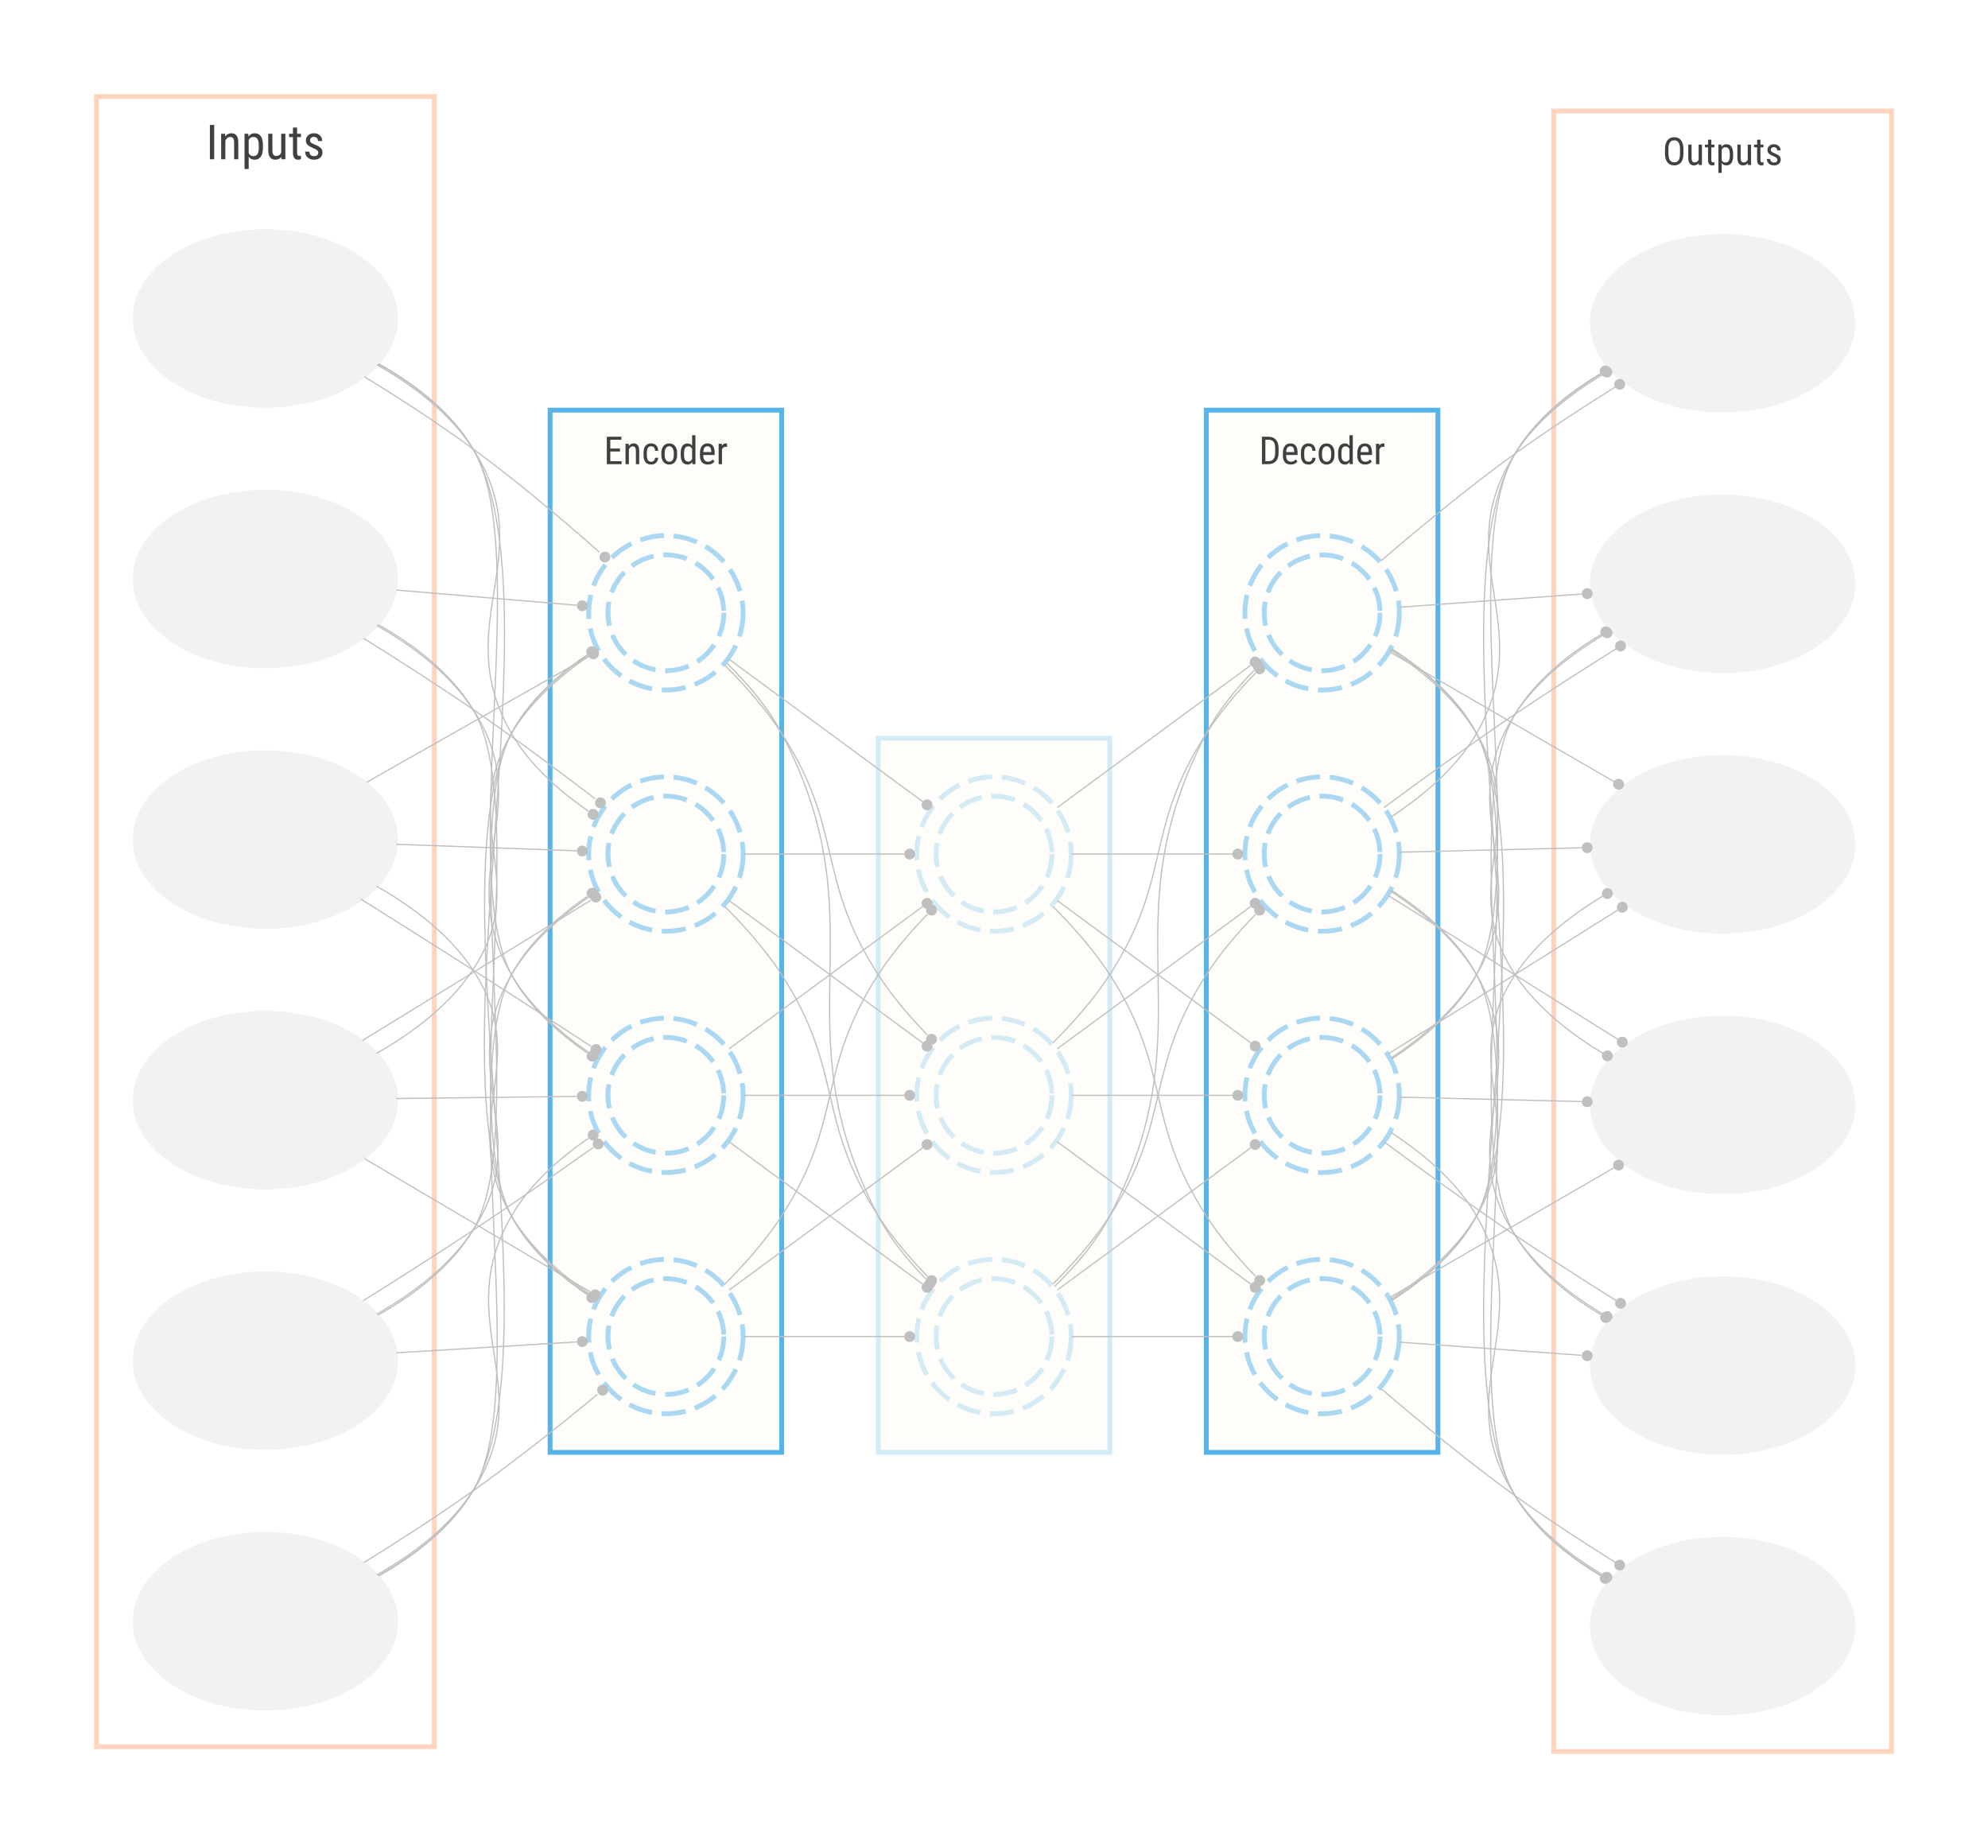<?xml version="1.0" encoding="UTF-8"?>
<svg xmlns="http://www.w3.org/2000/svg" xmlns:xlink="http://www.w3.org/1999/xlink" width="412pt" height="383pt" viewBox="0 0 412 383" version="1.1">
<g id="surface1628">
<rect x="0" y="0" width="412" height="383" style="fill:rgb(100%,100%,100%);fill-opacity:1;stroke:none;"/>
<path style="fill:none;stroke-width:1;stroke-linecap:butt;stroke-linejoin:miter;stroke:rgb(100%,33.333%,0%);stroke-opacity:0.251;stroke-miterlimit:4;" d="M 16 -17 L 16 -359 L 86 -359 L 86 -17 Z M 16 -17 " transform="matrix(1,0,0,1,4,379)"/>
<path style=" stroke:none;fill-rule:nonzero;fill:rgb(25.098%,25.098%,25.098%);fill-opacity:1;" d="M 44.391 33 L 43.496 33 L 43.496 25.891 L 44.391 25.891 Z M 46.652 27.719 L 46.676 28.289 C 47.012 27.844 47.438 27.617 47.961 27.617 C 48.895 27.617 49.367 28.242 49.379 29.488 L 49.379 33 L 48.52 33 L 48.52 29.527 C 48.52 29.113 48.453 28.82 48.312 28.648 C 48.176 28.473 47.969 28.387 47.691 28.387 C 47.477 28.387 47.285 28.457 47.113 28.602 C 46.941 28.742 46.805 28.93 46.699 29.164 L 46.699 33 L 45.836 33 L 45.836 27.719 Z M 54.492 30.613 C 54.492 31.449 54.344 32.07 54.043 32.484 C 53.742 32.895 53.316 33.098 52.766 33.098 C 52.234 33.098 51.828 32.898 51.539 32.496 L 51.539 35.031 L 50.68 35.031 L 50.68 27.719 L 51.461 27.719 L 51.508 28.305 C 51.797 27.848 52.211 27.617 52.75 27.617 C 53.328 27.617 53.762 27.82 54.051 28.227 C 54.336 28.629 54.484 29.23 54.492 30.035 Z M 53.633 30.117 C 53.633 29.527 53.543 29.09 53.359 28.809 C 53.18 28.527 52.887 28.387 52.484 28.387 C 52.07 28.387 51.754 28.594 51.539 29.008 L 51.539 31.754 C 51.75 32.156 52.07 32.359 52.492 32.359 C 52.883 32.359 53.172 32.219 53.355 31.938 C 53.539 31.656 53.633 31.227 53.633 30.648 Z M 58.301 32.535 C 58.016 32.91 57.598 33.098 57.047 33.098 C 56.566 33.098 56.207 32.934 55.961 32.602 C 55.719 32.273 55.594 31.789 55.59 31.16 L 55.59 27.719 L 56.449 27.719 L 56.449 31.094 C 56.449 31.918 56.699 32.332 57.191 32.332 C 57.715 32.332 58.078 32.098 58.277 31.629 L 58.277 27.719 L 59.141 27.719 L 59.141 33 L 58.32 33 Z M 61.574 26.438 L 61.574 27.719 L 62.371 27.719 L 62.371 28.414 L 61.574 28.414 L 61.574 31.691 C 61.574 31.898 61.609 32.059 61.676 32.164 C 61.746 32.273 61.863 32.328 62.027 32.328 C 62.141 32.328 62.258 32.305 62.375 32.266 L 62.367 33 C 62.172 33.066 61.969 33.098 61.766 33.098 C 61.422 33.098 61.164 32.977 60.984 32.73 C 60.805 32.488 60.715 32.141 60.715 31.695 L 60.715 28.414 L 59.91 28.414 L 59.91 27.719 L 60.715 27.719 L 60.715 26.438 Z M 65.961 31.648 C 65.961 31.461 65.895 31.301 65.754 31.168 C 65.613 31.035 65.344 30.879 64.941 30.699 C 64.477 30.508 64.148 30.344 63.957 30.207 C 63.766 30.07 63.625 29.914 63.531 29.742 C 63.438 29.566 63.391 29.359 63.391 29.117 C 63.391 28.688 63.547 28.332 63.859 28.047 C 64.176 27.762 64.578 27.617 65.062 27.617 C 65.578 27.617 65.992 27.77 66.305 28.07 C 66.617 28.367 66.773 28.75 66.773 29.219 L 65.914 29.219 C 65.914 28.984 65.836 28.781 65.676 28.613 C 65.516 28.445 65.312 28.359 65.062 28.359 C 64.809 28.359 64.609 28.426 64.465 28.559 C 64.32 28.691 64.25 28.867 64.25 29.09 C 64.25 29.266 64.301 29.406 64.406 29.516 C 64.512 29.621 64.77 29.762 65.172 29.938 C 65.812 30.188 66.25 30.434 66.48 30.672 C 66.711 30.914 66.828 31.215 66.828 31.586 C 66.828 32.043 66.668 32.41 66.352 32.684 C 66.039 32.961 65.613 33.098 65.086 33.098 C 64.535 33.098 64.086 32.941 63.746 32.625 C 63.406 32.309 63.234 31.906 63.234 31.422 L 64.102 31.422 C 64.113 31.715 64.203 31.945 64.371 32.109 C 64.539 32.277 64.777 32.359 65.086 32.359 C 65.371 32.359 65.59 32.297 65.738 32.168 C 65.887 32.039 65.961 31.867 65.961 31.648 Z M 42.691 23.723 "/>
<path style="fill-rule:nonzero;fill:rgb(100%,93.725%,83.529%);fill-opacity:0.102;stroke-width:1;stroke-linecap:butt;stroke-linejoin:miter;stroke:rgb(33.725%,70.588%,91.373%);stroke-opacity:1;stroke-miterlimit:4;" d="M 110 -78 L 110 -294 L 158 -294 L 158 -78 Z M 110 -78 " transform="matrix(1,0,0,1,4,379)"/>
<path style=" stroke:none;fill-rule:nonzero;fill:rgb(25.098%,25.098%,25.098%);fill-opacity:1;" d="M 128.488 93.57 L 126.477 93.57 L 126.477 95.586 L 128.82 95.586 L 128.82 96.199 L 125.762 96.199 L 125.762 90.512 L 128.781 90.512 L 128.781 91.129 L 126.477 91.129 L 126.477 92.957 L 128.488 92.957 Z M 130.289 91.973 L 130.309 92.43 C 130.578 92.074 130.918 91.895 131.336 91.895 C 132.082 91.895 132.461 92.395 132.473 93.391 L 132.473 96.199 L 131.785 96.199 L 131.785 93.422 C 131.785 93.09 131.73 92.855 131.621 92.715 C 131.508 92.578 131.344 92.508 131.121 92.508 C 130.949 92.508 130.793 92.566 130.66 92.68 C 130.523 92.793 130.41 92.945 130.328 93.129 L 130.328 96.199 L 129.637 96.199 L 129.637 91.973 Z M 134.977 95.688 C 135.207 95.688 135.391 95.617 135.527 95.473 C 135.664 95.332 135.742 95.129 135.754 94.867 L 136.406 94.867 C 136.391 95.273 136.246 95.609 135.977 95.879 C 135.703 96.145 135.371 96.277 134.977 96.277 C 134.453 96.277 134.055 96.113 133.781 95.785 C 133.504 95.453 133.367 94.965 133.367 94.312 L 133.367 93.848 C 133.367 93.211 133.504 92.723 133.777 92.395 C 134.051 92.062 134.449 91.895 134.973 91.895 C 135.406 91.895 135.75 92.031 136 92.305 C 136.254 92.578 136.391 92.953 136.406 93.426 L 135.754 93.426 C 135.738 93.113 135.664 92.879 135.531 92.723 C 135.395 92.566 135.211 92.488 134.973 92.488 C 134.664 92.488 134.438 92.59 134.289 92.793 C 134.141 92.992 134.062 93.324 134.059 93.785 L 134.059 94.324 C 134.059 94.82 134.133 95.172 134.281 95.379 C 134.426 95.586 134.66 95.688 134.977 95.688 Z M 137.059 93.891 C 137.059 93.277 137.207 92.789 137.508 92.434 C 137.805 92.074 138.199 91.895 138.688 91.895 C 139.176 91.895 139.57 92.07 139.867 92.418 C 140.168 92.766 140.32 93.242 140.328 93.844 L 140.328 94.289 C 140.328 94.902 140.18 95.387 139.883 95.742 C 139.586 96.098 139.191 96.277 138.695 96.277 C 138.207 96.277 137.812 96.105 137.516 95.758 C 137.223 95.41 137.07 94.941 137.059 94.352 Z M 137.75 94.289 C 137.75 94.723 137.836 95.066 138.008 95.316 C 138.176 95.562 138.406 95.688 138.695 95.688 C 139.305 95.688 139.617 95.246 139.637 94.367 L 139.637 93.891 C 139.637 93.457 139.551 93.117 139.379 92.863 C 139.207 92.613 138.977 92.488 138.688 92.488 C 138.402 92.488 138.176 92.613 138.008 92.863 C 137.836 93.117 137.75 93.457 137.75 93.887 Z M 141.074 93.895 C 141.074 93.242 141.195 92.746 141.438 92.406 C 141.684 92.066 142.031 91.895 142.488 91.895 C 142.891 91.895 143.207 92.059 143.434 92.387 L 143.434 90.199 L 144.125 90.199 L 144.125 96.199 L 143.492 96.199 L 143.457 95.746 C 143.23 96.102 142.906 96.277 142.484 96.277 C 142.047 96.277 141.703 96.105 141.453 95.77 C 141.207 95.43 141.078 94.949 141.074 94.328 Z M 141.766 94.289 C 141.766 94.762 141.836 95.113 141.977 95.332 C 142.117 95.555 142.348 95.668 142.664 95.668 C 143.008 95.668 143.266 95.496 143.434 95.148 L 143.434 93.016 C 143.258 92.676 143 92.508 142.668 92.508 C 142.352 92.508 142.121 92.621 141.98 92.84 C 141.84 93.062 141.77 93.406 141.766 93.867 Z M 146.699 96.277 C 146.172 96.277 145.77 96.121 145.488 95.809 C 145.207 95.492 145.062 95.031 145.059 94.426 L 145.059 93.914 C 145.059 93.285 145.195 92.789 145.469 92.434 C 145.746 92.074 146.129 91.895 146.621 91.895 C 147.117 91.895 147.484 92.051 147.73 92.367 C 147.977 92.684 148.102 93.172 148.105 93.84 L 148.105 94.293 L 145.746 94.293 L 145.746 94.391 C 145.746 94.844 145.832 95.172 146 95.379 C 146.172 95.586 146.418 95.688 146.738 95.688 C 146.941 95.688 147.121 95.648 147.273 95.574 C 147.43 95.496 147.574 95.375 147.711 95.207 L 148.07 95.645 C 147.77 96.066 147.312 96.277 146.699 96.277 Z M 146.621 92.488 C 146.336 92.488 146.121 92.586 145.984 92.785 C 145.848 92.98 145.77 93.285 145.75 93.699 L 147.414 93.699 L 147.414 93.605 C 147.395 93.203 147.324 92.918 147.195 92.746 C 147.07 92.574 146.879 92.488 146.621 92.488 Z M 150.68 92.621 C 150.582 92.602 150.48 92.594 150.367 92.594 C 150.012 92.594 149.766 92.789 149.625 93.176 L 149.625 96.199 L 148.934 96.199 L 148.934 91.973 L 149.605 91.973 L 149.617 92.402 C 149.801 92.062 150.062 91.895 150.402 91.895 C 150.512 91.895 150.602 91.914 150.676 91.949 Z M 125.148 88.777 "/>
<path style="fill-rule:nonzero;fill:rgb(100%,93.725%,83.529%);fill-opacity:0.102;stroke-width:1;stroke-linecap:butt;stroke-linejoin:miter;stroke:rgb(33.725%,70.588%,91.373%);stroke-opacity:0.251;stroke-miterlimit:4;" d="M 178 -78 L 178 -226 L 226 -226 L 226 -78 Z M 178 -78 " transform="matrix(1,0,0,1,4,379)"/>
<path style="fill-rule:nonzero;fill:rgb(100%,93.725%,83.529%);fill-opacity:0.102;stroke-width:1;stroke-linecap:butt;stroke-linejoin:miter;stroke:rgb(33.725%,70.588%,91.373%);stroke-opacity:1;stroke-miterlimit:4;" d="M 246 -78 L 246 -294 L 294 -294 L 294 -78 Z M 246 -78 " transform="matrix(1,0,0,1,4,379)"/>
<path style=" stroke:none;fill-rule:nonzero;fill:rgb(25.098%,25.098%,25.098%);fill-opacity:1;" d="M 261.527 96.199 L 261.527 90.512 L 262.883 90.512 C 263.547 90.512 264.062 90.719 264.43 91.137 C 264.797 91.551 264.98 92.133 264.98 92.887 L 264.98 93.84 C 264.98 94.594 264.793 95.176 264.422 95.582 C 264.051 95.992 263.508 96.199 262.801 96.199 Z M 262.242 91.129 L 262.242 95.586 L 262.816 95.586 C 263.32 95.586 263.688 95.441 263.918 95.152 C 264.148 94.867 264.27 94.441 264.273 93.875 L 264.273 92.867 C 264.273 92.27 264.156 91.828 263.93 91.551 C 263.699 91.27 263.348 91.129 262.883 91.129 Z M 267.508 96.277 C 266.98 96.277 266.578 96.121 266.297 95.809 C 266.016 95.492 265.871 95.031 265.867 94.426 L 265.867 93.914 C 265.867 93.285 266.004 92.789 266.277 92.434 C 266.555 92.074 266.938 91.895 267.43 91.895 C 267.926 91.895 268.293 92.051 268.539 92.367 C 268.785 92.684 268.91 93.172 268.914 93.84 L 268.914 94.293 L 266.555 94.293 L 266.555 94.391 C 266.555 94.844 266.641 95.172 266.809 95.379 C 266.98 95.586 267.227 95.688 267.547 95.688 C 267.75 95.688 267.93 95.648 268.082 95.574 C 268.238 95.496 268.383 95.375 268.52 95.207 L 268.879 95.645 C 268.578 96.066 268.121 96.277 267.508 96.277 Z M 267.43 92.488 C 267.145 92.488 266.93 92.586 266.793 92.785 C 266.656 92.98 266.578 93.285 266.559 93.699 L 268.223 93.699 L 268.223 93.605 C 268.203 93.203 268.133 92.918 268.004 92.746 C 267.879 92.574 267.688 92.488 267.43 92.488 Z M 271.211 95.688 C 271.441 95.688 271.625 95.617 271.762 95.473 C 271.898 95.332 271.977 95.129 271.988 94.867 L 272.641 94.867 C 272.625 95.273 272.48 95.609 272.211 95.879 C 271.938 96.145 271.605 96.277 271.211 96.277 C 270.688 96.277 270.289 96.113 270.016 95.785 C 269.738 95.453 269.602 94.965 269.602 94.312 L 269.602 93.848 C 269.602 93.211 269.738 92.723 270.012 92.395 C 270.285 92.062 270.684 91.895 271.207 91.895 C 271.641 91.895 271.984 92.031 272.234 92.305 C 272.488 92.578 272.625 92.953 272.641 93.426 L 271.988 93.426 C 271.973 93.113 271.898 92.879 271.766 92.723 C 271.629 92.566 271.445 92.488 271.207 92.488 C 270.898 92.488 270.672 92.59 270.523 92.793 C 270.375 92.992 270.297 93.324 270.293 93.785 L 270.293 94.324 C 270.293 94.82 270.367 95.172 270.516 95.379 C 270.66 95.586 270.895 95.688 271.211 95.688 Z M 273.293 93.891 C 273.293 93.277 273.441 92.789 273.742 92.434 C 274.039 92.074 274.434 91.895 274.922 91.895 C 275.41 91.895 275.805 92.07 276.102 92.418 C 276.402 92.766 276.555 93.242 276.562 93.844 L 276.562 94.289 C 276.562 94.902 276.414 95.387 276.117 95.742 C 275.82 96.098 275.426 96.277 274.93 96.277 C 274.441 96.277 274.047 96.105 273.75 95.758 C 273.457 95.41 273.305 94.941 273.293 94.352 Z M 273.984 94.289 C 273.984 94.723 274.07 95.066 274.242 95.316 C 274.41 95.562 274.641 95.688 274.93 95.688 C 275.539 95.688 275.852 95.246 275.871 94.367 L 275.871 93.891 C 275.871 93.457 275.785 93.117 275.613 92.863 C 275.441 92.613 275.211 92.488 274.922 92.488 C 274.637 92.488 274.41 92.613 274.242 92.863 C 274.07 93.117 273.984 93.457 273.984 93.887 Z M 277.309 93.895 C 277.309 93.242 277.43 92.746 277.672 92.406 C 277.918 92.066 278.266 91.895 278.723 91.895 C 279.125 91.895 279.441 92.059 279.668 92.387 L 279.668 90.199 L 280.359 90.199 L 280.359 96.199 L 279.727 96.199 L 279.691 95.746 C 279.465 96.102 279.141 96.277 278.719 96.277 C 278.281 96.277 277.938 96.105 277.688 95.77 C 277.441 95.43 277.312 94.949 277.309 94.328 Z M 278 94.289 C 278 94.762 278.07 95.113 278.211 95.332 C 278.352 95.555 278.582 95.668 278.898 95.668 C 279.242 95.668 279.5 95.496 279.668 95.148 L 279.668 93.016 C 279.492 92.676 279.234 92.508 278.902 92.508 C 278.586 92.508 278.355 92.621 278.215 92.84 C 278.074 93.062 278.004 93.406 278 93.867 Z M 282.934 96.277 C 282.406 96.277 282.004 96.121 281.723 95.809 C 281.441 95.492 281.297 95.031 281.293 94.426 L 281.293 93.914 C 281.293 93.285 281.43 92.789 281.703 92.434 C 281.98 92.074 282.363 91.895 282.855 91.895 C 283.352 91.895 283.719 92.051 283.965 92.367 C 284.211 92.684 284.336 93.172 284.34 93.84 L 284.34 94.293 L 281.98 94.293 L 281.98 94.391 C 281.98 94.844 282.066 95.172 282.234 95.379 C 282.406 95.586 282.652 95.688 282.973 95.688 C 283.176 95.688 283.355 95.648 283.508 95.574 C 283.664 95.496 283.809 95.375 283.945 95.207 L 284.305 95.645 C 284.004 96.066 283.547 96.277 282.934 96.277 Z M 282.855 92.488 C 282.57 92.488 282.355 92.586 282.219 92.785 C 282.082 92.98 282.004 93.285 281.984 93.699 L 283.648 93.699 L 283.648 93.605 C 283.629 93.203 283.559 92.918 283.43 92.746 C 283.305 92.574 283.113 92.488 282.855 92.488 Z M 286.914 92.621 C 286.816 92.602 286.715 92.594 286.602 92.594 C 286.246 92.594 286 92.789 285.859 93.176 L 285.859 96.199 L 285.168 96.199 L 285.168 91.973 L 285.84 91.973 L 285.852 92.402 C 286.035 92.062 286.297 91.895 286.637 91.895 C 286.746 91.895 286.836 91.914 286.91 91.949 Z M 260.914 88.777 "/>
<path style="fill:none;stroke-width:1;stroke-linecap:butt;stroke-linejoin:miter;stroke:rgb(100%,33.333%,0%);stroke-opacity:0.251;stroke-miterlimit:4;" d="M 318 -16 L 318 -356 L 388 -356 L 388 -16 Z M 318 -16 " transform="matrix(1,0,0,1,4,379)"/>
<path style=" stroke:none;fill-rule:nonzero;fill:rgb(25.098%,25.098%,25.098%);fill-opacity:1;" d="M 348.883 31.855 C 348.883 32.633 348.719 33.23 348.387 33.648 C 348.055 34.066 347.586 34.277 346.977 34.277 C 346.391 34.277 345.93 34.074 345.586 33.668 C 345.246 33.258 345.07 32.684 345.059 31.938 L 345.059 30.867 C 345.059 30.105 345.227 29.512 345.562 29.082 C 345.898 28.648 346.367 28.434 346.969 28.434 C 347.566 28.434 348.035 28.641 348.367 29.051 C 348.703 29.465 348.875 30.055 348.883 30.82 Z M 348.168 30.859 C 348.168 30.258 348.07 29.809 347.875 29.52 C 347.676 29.227 347.375 29.078 346.969 29.078 C 346.574 29.078 346.277 29.227 346.078 29.523 C 345.875 29.82 345.773 30.258 345.77 30.836 L 345.77 31.855 C 345.77 32.438 345.871 32.879 346.07 33.184 C 346.273 33.488 346.574 33.641 346.977 33.641 C 347.379 33.641 347.676 33.5 347.867 33.219 C 348.059 32.938 348.16 32.508 348.168 31.926 Z M 352.047 33.828 C 351.816 34.129 351.484 34.277 351.043 34.277 C 350.66 34.277 350.371 34.145 350.176 33.879 C 349.98 33.617 349.883 33.23 349.879 32.727 L 349.879 29.973 L 350.566 29.973 L 350.566 32.676 C 350.566 33.336 350.766 33.664 351.16 33.664 C 351.578 33.664 351.867 33.477 352.027 33.102 L 352.027 29.973 L 352.719 29.973 L 352.719 34.199 L 352.062 34.199 Z M 354.664 28.949 L 354.664 29.973 L 355.301 29.973 L 355.301 30.531 L 354.664 30.531 L 354.664 33.152 C 354.664 33.32 354.691 33.445 354.746 33.531 C 354.801 33.617 354.895 33.66 355.027 33.66 C 355.117 33.66 355.211 33.645 355.305 33.613 L 355.297 34.199 C 355.141 34.25 354.98 34.277 354.816 34.277 C 354.543 34.277 354.336 34.18 354.191 33.984 C 354.047 33.789 353.977 33.512 353.977 33.156 L 353.977 30.531 L 353.332 30.531 L 353.332 29.973 L 353.977 29.973 L 353.977 28.949 Z M 359.176 32.289 C 359.176 32.957 359.055 33.457 358.816 33.785 C 358.574 34.113 358.234 34.277 357.793 34.277 C 357.367 34.277 357.043 34.117 356.812 33.797 L 356.812 35.824 L 356.125 35.824 L 356.125 29.973 L 356.75 29.973 L 356.785 30.441 C 357.016 30.078 357.348 29.895 357.781 29.895 C 358.246 29.895 358.59 30.055 358.82 30.379 C 359.051 30.703 359.168 31.184 359.176 31.828 Z M 358.488 31.895 C 358.488 31.422 358.414 31.07 358.27 30.848 C 358.125 30.621 357.891 30.508 357.566 30.508 C 357.234 30.508 356.984 30.672 356.812 31.004 L 356.812 33.203 C 356.98 33.527 357.234 33.688 357.574 33.688 C 357.887 33.688 358.117 33.574 358.262 33.348 C 358.41 33.125 358.484 32.781 358.488 32.316 Z M 362.223 33.828 C 361.992 34.129 361.66 34.277 361.219 34.277 C 360.836 34.277 360.547 34.145 360.352 33.879 C 360.156 33.617 360.059 33.23 360.055 32.727 L 360.055 29.973 L 360.742 29.973 L 360.742 32.676 C 360.742 33.336 360.941 33.664 361.336 33.664 C 361.754 33.664 362.043 33.477 362.203 33.102 L 362.203 29.973 L 362.895 29.973 L 362.895 34.199 L 362.238 34.199 Z M 364.84 28.949 L 364.84 29.973 L 365.477 29.973 L 365.477 30.531 L 364.84 30.531 L 364.84 33.152 C 364.84 33.32 364.867 33.445 364.922 33.531 C 364.977 33.617 365.07 33.66 365.203 33.66 C 365.293 33.66 365.387 33.645 365.48 33.613 L 365.473 34.199 C 365.316 34.25 365.156 34.277 364.992 34.277 C 364.719 34.277 364.512 34.18 364.367 33.984 C 364.223 33.789 364.152 33.512 364.152 33.156 L 364.152 30.531 L 363.508 30.531 L 363.508 29.973 L 364.152 29.973 L 364.152 28.949 Z M 368.352 33.117 C 368.352 32.969 368.297 32.84 368.184 32.734 C 368.07 32.629 367.855 32.504 367.535 32.359 C 367.164 32.207 366.898 32.074 366.75 31.965 C 366.598 31.855 366.48 31.73 366.406 31.59 C 366.332 31.453 366.293 31.285 366.293 31.094 C 366.293 30.75 366.418 30.465 366.672 30.238 C 366.922 30.008 367.242 29.895 367.633 29.895 C 368.043 29.895 368.375 30.016 368.625 30.254 C 368.875 30.492 369 30.801 369 31.176 L 368.312 31.176 C 368.312 30.984 368.25 30.824 368.121 30.691 C 367.992 30.555 367.832 30.488 367.633 30.488 C 367.43 30.488 367.27 30.543 367.156 30.645 C 367.039 30.75 366.98 30.895 366.98 31.07 C 366.98 31.211 367.023 31.324 367.109 31.41 C 367.191 31.496 367.395 31.609 367.719 31.75 C 368.23 31.949 368.582 32.145 368.766 32.34 C 368.949 32.531 369.043 32.773 369.043 33.066 C 369.043 33.434 368.918 33.727 368.664 33.949 C 368.41 34.168 368.074 34.277 367.648 34.277 C 367.207 34.277 366.852 34.152 366.578 33.898 C 366.305 33.645 366.168 33.324 366.168 32.938 L 366.863 32.938 C 366.871 33.172 366.941 33.355 367.078 33.488 C 367.215 33.621 367.402 33.688 367.648 33.688 C 367.879 33.688 368.051 33.637 368.172 33.535 C 368.293 33.43 368.352 33.293 368.352 33.117 Z M 344.57 26.777 "/>
<path style="fill-rule:nonzero;fill:rgb(94.902%,94.902%,94.902%);fill-opacity:1;stroke-width:1;stroke-linecap:butt;stroke-linejoin:miter;stroke:rgb(94.902%,94.902%,94.902%);stroke-opacity:1;stroke-miterlimit:4;" d="M 78 -97 C 78 -87.059 65.91 -79 51 -79 C 36.09 -79 24 -87.059 24 -97 C 24 -106.941 36.09 -115 51 -115 C 65.91 -115 78 -106.941 78 -97 Z M 78 -97 " transform="matrix(1,0,0,1,4,379)"/>
<path style="fill:none;stroke-width:1;stroke-linecap:butt;stroke-linejoin:miter;stroke:rgb(33.725%,70.588%,91.373%);stroke-opacity:0.502;stroke-dasharray:5,2;stroke-miterlimit:4;" d="M 146 -252 C 146 -245.371 140.629 -240 134 -240 C 127.371 -240 122 -245.371 122 -252 C 122 -258.629 127.371 -264 134 -264 C 140.629 -264 146 -258.629 146 -252 Z M 146 -252 " transform="matrix(1,0,0,1,4,379)"/>
<path style="fill:none;stroke-width:1;stroke-linecap:butt;stroke-linejoin:miter;stroke:rgb(33.725%,70.588%,91.373%);stroke-opacity:0.502;stroke-dasharray:5,2;stroke-miterlimit:4;" d="M 150 -252 C 150 -243.164 142.836 -236 134 -236 C 125.164 -236 118 -243.164 118 -252 C 118 -260.836 125.164 -268 134 -268 C 142.836 -268 150 -260.836 150 -252 Z M 150 -252 " transform="matrix(1,0,0,1,4,379)"/>
<path style="fill:none;stroke-width:0.25;stroke-linecap:butt;stroke-linejoin:miter;stroke:rgb(74.902%,74.902%,74.902%);stroke-opacity:1;stroke-miterlimit:4;" d="M 74.359 -106.457 C 81.879 -110.688 89.438 -116.457 94 -124 C 105.879 -143.645 91.145 -206.77 102 -227 C 105.566 -233.645 111.734 -239.098 117.711 -243.199 " transform="matrix(1,0,0,1,4,379)"/>
<path style="fill-rule:nonzero;fill:rgb(74.902%,74.902%,74.902%);fill-opacity:1;stroke-width:0.25;stroke-linecap:butt;stroke-linejoin:miter;stroke:rgb(74.902%,74.902%,74.902%);stroke-opacity:1;stroke-miterlimit:4;" d="M 119.727 -243.875 C 119.727 -243.32 119.277 -242.875 118.727 -242.875 C 118.172 -242.875 117.727 -243.32 117.727 -243.875 C 117.727 -244.426 118.172 -244.875 118.727 -244.875 C 119.277 -244.875 119.727 -244.426 119.727 -243.875 Z M 119.727 -243.875 " transform="matrix(1,0,0,1,4,379)"/>
<path style="fill:none;stroke-width:1;stroke-linecap:butt;stroke-linejoin:miter;stroke:rgb(33.725%,70.588%,91.373%);stroke-opacity:0.502;stroke-dasharray:5,2;stroke-miterlimit:4;" d="M 146 -202 C 146 -195.371 140.629 -190 134 -190 C 127.371 -190 122 -195.371 122 -202 C 122 -208.629 127.371 -214 134 -214 C 140.629 -214 146 -208.629 146 -202 Z M 146 -202 " transform="matrix(1,0,0,1,4,379)"/>
<path style="fill:none;stroke-width:1;stroke-linecap:butt;stroke-linejoin:miter;stroke:rgb(33.725%,70.588%,91.373%);stroke-opacity:0.502;stroke-dasharray:5,2;stroke-miterlimit:4;" d="M 150 -202 C 150 -193.164 142.836 -186 134 -186 C 125.164 -186 118 -193.164 118 -202 C 118 -210.836 125.164 -218 134 -218 C 142.836 -218 150 -210.836 150 -202 Z M 150 -202 " transform="matrix(1,0,0,1,4,379)"/>
<path style="fill:none;stroke-width:0.25;stroke-linecap:butt;stroke-linejoin:miter;stroke:rgb(74.902%,74.902%,74.902%);stroke-opacity:1;stroke-miterlimit:4;" d="M 74.062 -106.645 C 81.551 -110.895 89.168 -116.625 94 -124 C 107.055 -143.926 89.984 -156.43 102 -177 C 105.805 -183.508 112.012 -188.941 117.953 -193.062 " transform="matrix(1,0,0,1,4,379)"/>
<path style="fill-rule:nonzero;fill:rgb(74.902%,74.902%,74.902%);fill-opacity:1;stroke-width:0.25;stroke-linecap:butt;stroke-linejoin:miter;stroke:rgb(74.902%,74.902%,74.902%);stroke-opacity:1;stroke-miterlimit:4;" d="M 119.957 -193.742 C 119.957 -193.188 119.512 -192.742 118.957 -192.742 C 118.406 -192.742 117.957 -193.188 117.957 -193.742 C 117.957 -194.293 118.406 -194.742 118.957 -194.742 C 119.512 -194.742 119.957 -194.293 119.957 -193.742 Z M 119.957 -193.742 " transform="matrix(1,0,0,1,4,379)"/>
<path style="fill:none;stroke-width:1;stroke-linecap:butt;stroke-linejoin:miter;stroke:rgb(33.725%,70.588%,91.373%);stroke-opacity:0.502;stroke-dasharray:5,2;stroke-miterlimit:4;" d="M 146 -152 C 146 -145.371 140.629 -140 134 -140 C 127.371 -140 122 -145.371 122 -152 C 122 -158.629 127.371 -164 134 -164 C 140.629 -164 146 -158.629 146 -152 Z M 146 -152 " transform="matrix(1,0,0,1,4,379)"/>
<path style="fill:none;stroke-width:1;stroke-linecap:butt;stroke-linejoin:miter;stroke:rgb(33.725%,70.588%,91.373%);stroke-opacity:0.502;stroke-dasharray:5,2;stroke-miterlimit:4;" d="M 150 -152 C 150 -143.164 142.836 -136 134 -136 C 125.164 -136 118 -143.164 118 -152 C 118 -160.836 125.164 -168 134 -168 C 142.836 -168 150 -160.836 150 -152 Z M 150 -152 " transform="matrix(1,0,0,1,4,379)"/>
<path style="fill:none;stroke-width:0.25;stroke-linecap:butt;stroke-linejoin:miter;stroke:rgb(74.902%,74.902%,74.902%);stroke-opacity:1;stroke-miterlimit:4;" d="M 71.258 -109.43 C 78.484 -113.941 86.656 -119.129 94 -124 C 102.336 -129.531 111.484 -135.91 118.926 -141.184 " transform="matrix(1,0,0,1,4,379)"/>
<path style="fill-rule:nonzero;fill:rgb(74.902%,74.902%,74.902%);fill-opacity:1;stroke-width:0.25;stroke-linecap:butt;stroke-linejoin:miter;stroke:rgb(74.902%,74.902%,74.902%);stroke-opacity:1;stroke-miterlimit:4;" d="M 120.965 -141.918 C 120.965 -141.367 120.52 -140.918 119.965 -140.918 C 119.414 -140.918 118.965 -141.367 118.965 -141.918 C 118.965 -142.473 119.414 -142.918 119.965 -142.918 C 120.52 -142.918 120.965 -142.473 120.965 -141.918 Z M 120.965 -141.918 " transform="matrix(1,0,0,1,4,379)"/>
<path style="fill:none;stroke-width:1;stroke-linecap:butt;stroke-linejoin:miter;stroke:rgb(33.725%,70.588%,91.373%);stroke-opacity:0.502;stroke-dasharray:5,2;stroke-miterlimit:4;" d="M 146 -102 C 146 -95.371 140.629 -90 134 -90 C 127.371 -90 122 -95.371 122 -102 C 122 -108.629 127.371 -114 134 -114 C 140.629 -114 146 -108.629 146 -102 Z M 146 -102 " transform="matrix(1,0,0,1,4,379)"/>
<path style="fill:none;stroke-width:1;stroke-linecap:butt;stroke-linejoin:miter;stroke:rgb(33.725%,70.588%,91.373%);stroke-opacity:0.502;stroke-dasharray:5,2;stroke-miterlimit:4;" d="M 150 -102 C 150 -93.164 142.836 -86 134 -86 C 125.164 -86 118 -93.164 118 -102 C 118 -110.836 125.164 -118 134 -118 C 142.836 -118 150 -110.836 150 -102 Z M 150 -102 " transform="matrix(1,0,0,1,4,379)"/>
<path style="fill:none;stroke-width:0.25;stroke-linecap:butt;stroke-linejoin:miter;stroke:rgb(74.902%,74.902%,74.902%);stroke-opacity:1;stroke-miterlimit:4;" d="M 78.176 -98.637 C 90.41 -99.375 104.535 -100.227 115.516 -100.887 " transform="matrix(1,0,0,1,4,379)"/>
<path style="fill-rule:nonzero;fill:rgb(74.902%,74.902%,74.902%);fill-opacity:1;stroke-width:0.25;stroke-linecap:butt;stroke-linejoin:miter;stroke:rgb(74.902%,74.902%,74.902%);stroke-opacity:1;stroke-miterlimit:4;" d="M 117.672 -100.957 C 117.672 -100.402 117.223 -99.957 116.672 -99.957 C 116.121 -99.957 115.672 -100.402 115.672 -100.957 C 115.672 -101.508 116.121 -101.957 116.672 -101.957 C 117.223 -101.957 117.672 -101.508 117.672 -100.957 Z M 117.672 -100.957 " transform="matrix(1,0,0,1,4,379)"/>
<path style="fill-rule:nonzero;fill:rgb(94.902%,94.902%,94.902%);fill-opacity:1;stroke-width:1;stroke-linecap:butt;stroke-linejoin:miter;stroke:rgb(94.902%,94.902%,94.902%);stroke-opacity:1;stroke-miterlimit:4;" d="M 78 -43 C 78 -33.059 65.91 -25 51 -25 C 36.09 -25 24 -33.059 24 -43 C 24 -52.941 36.09 -61 51 -61 C 65.91 -61 78 -52.941 78 -43 Z M 78 -43 " transform="matrix(1,0,0,1,4,379)"/>
<path style="fill:none;stroke-width:0.25;stroke-linecap:butt;stroke-linejoin:miter;stroke:rgb(74.902%,74.902%,74.902%);stroke-opacity:1;stroke-miterlimit:4;" d="M 74.473 -52.391 C 82.004 -56.613 89.539 -62.398 94 -70 C 111.676 -100.133 85.891 -196 102 -227 C 105.477 -233.691 111.633 -239.152 117.621 -243.246 " transform="matrix(1,0,0,1,4,379)"/>
<path style="fill-rule:nonzero;fill:rgb(74.902%,74.902%,74.902%);fill-opacity:1;stroke-width:0.25;stroke-linecap:butt;stroke-linejoin:miter;stroke:rgb(74.902%,74.902%,74.902%);stroke-opacity:1;stroke-miterlimit:4;" d="M 119.641 -243.922 C 119.641 -243.367 119.191 -242.922 118.641 -242.922 C 118.086 -242.922 117.641 -243.367 117.641 -243.922 C 117.641 -244.473 118.086 -244.922 118.641 -244.922 C 119.191 -244.922 119.641 -244.473 119.641 -243.922 Z M 119.641 -243.922 " transform="matrix(1,0,0,1,4,379)"/>
<path style="fill:none;stroke-width:0.25;stroke-linecap:butt;stroke-linejoin:miter;stroke:rgb(74.902%,74.902%,74.902%);stroke-opacity:1;stroke-miterlimit:4;" d="M 74.375 -52.449 C 81.895 -56.68 89.449 -62.449 94 -70 C 106.309 -90.422 90.754 -155.973 102 -177 C 105.555 -183.648 111.723 -189.105 117.703 -193.203 " transform="matrix(1,0,0,1,4,379)"/>
<path style="fill-rule:nonzero;fill:rgb(74.902%,74.902%,74.902%);fill-opacity:1;stroke-width:0.25;stroke-linecap:butt;stroke-linejoin:miter;stroke:rgb(74.902%,74.902%,74.902%);stroke-opacity:1;stroke-miterlimit:4;" d="M 119.715 -193.879 C 119.715 -193.328 119.27 -192.879 118.715 -192.879 C 118.164 -192.879 117.715 -193.328 117.715 -193.879 C 117.715 -194.43 118.164 -194.879 118.715 -194.879 C 119.27 -194.879 119.715 -194.43 119.715 -193.879 Z M 119.715 -193.879 " transform="matrix(1,0,0,1,4,379)"/>
<path style="fill:none;stroke-width:0.25;stroke-linecap:butt;stroke-linejoin:miter;stroke:rgb(74.902%,74.902%,74.902%);stroke-opacity:1;stroke-miterlimit:4;" d="M 74.105 -52.617 C 81.598 -56.863 89.207 -62.602 94 -70 C 107.906 -91.473 89.211 -104.844 102 -127 C 105.77 -133.531 111.973 -138.965 117.922 -143.082 " transform="matrix(1,0,0,1,4,379)"/>
<path style="fill-rule:nonzero;fill:rgb(74.902%,74.902%,74.902%);fill-opacity:1;stroke-width:0.25;stroke-linecap:butt;stroke-linejoin:miter;stroke:rgb(74.902%,74.902%,74.902%);stroke-opacity:1;stroke-miterlimit:4;" d="M 119.926 -143.762 C 119.926 -143.207 119.477 -142.762 118.926 -142.762 C 118.371 -142.762 117.926 -143.207 117.926 -143.762 C 117.926 -144.312 118.371 -144.762 118.926 -144.762 C 119.477 -144.762 119.926 -144.312 119.926 -143.762 Z M 119.926 -143.762 " transform="matrix(1,0,0,1,4,379)"/>
<path style="fill:none;stroke-width:0.25;stroke-linecap:butt;stroke-linejoin:miter;stroke:rgb(74.902%,74.902%,74.902%);stroke-opacity:1;stroke-miterlimit:4;" d="M 71.438 -55.172 C 78.68 -59.656 86.812 -64.895 94 -70 C 102.82 -76.27 112.297 -83.809 119.809 -89.992 " transform="matrix(1,0,0,1,4,379)"/>
<path style="fill-rule:nonzero;fill:rgb(74.902%,74.902%,74.902%);fill-opacity:1;stroke-width:0.25;stroke-linecap:butt;stroke-linejoin:miter;stroke:rgb(74.902%,74.902%,74.902%);stroke-opacity:1;stroke-miterlimit:4;" d="M 121.902 -90.898 C 121.902 -90.348 121.453 -89.898 120.902 -89.898 C 120.352 -89.898 119.902 -90.348 119.902 -90.898 C 119.902 -91.449 120.352 -91.898 120.902 -91.898 C 121.453 -91.898 121.902 -91.449 121.902 -90.898 Z M 121.902 -90.898 " transform="matrix(1,0,0,1,4,379)"/>
<path style="fill-rule:nonzero;fill:rgb(94.902%,94.902%,94.902%);fill-opacity:1;stroke-width:1;stroke-linecap:butt;stroke-linejoin:miter;stroke:rgb(94.902%,94.902%,94.902%);stroke-opacity:1;stroke-miterlimit:4;" d="M 78 -313 C 78 -303.059 65.91 -295 51 -295 C 36.09 -295 24 -303.059 24 -313 C 24 -322.941 36.09 -331 51 -331 C 65.91 -331 78 -322.941 78 -313 Z M 78 -313 " transform="matrix(1,0,0,1,4,379)"/>
<path style="fill:none;stroke-width:0.25;stroke-linecap:butt;stroke-linejoin:miter;stroke:rgb(74.902%,74.902%,74.902%);stroke-opacity:1;stroke-miterlimit:4;" d="M 71.523 -300.945 C 78.773 -296.473 86.891 -291.211 94 -286 C 103.082 -279.344 112.711 -271.195 120.246 -264.543 " transform="matrix(1,0,0,1,4,379)"/>
<path style="fill-rule:nonzero;fill:rgb(74.902%,74.902%,74.902%);fill-opacity:1;stroke-width:0.25;stroke-linecap:butt;stroke-linejoin:miter;stroke:rgb(74.902%,74.902%,74.902%);stroke-opacity:1;stroke-miterlimit:4;" d="M 122.367 -263.551 C 122.367 -262.996 121.922 -262.551 121.367 -262.551 C 120.816 -262.551 120.367 -262.996 120.367 -263.551 C 120.367 -264.102 120.816 -264.551 121.367 -264.551 C 121.922 -264.551 122.367 -264.102 122.367 -263.551 Z M 122.367 -263.551 " transform="matrix(1,0,0,1,4,379)"/>
<path style="fill:none;stroke-width:0.25;stroke-linecap:butt;stroke-linejoin:miter;stroke:rgb(74.902%,74.902%,74.902%);stroke-opacity:1;stroke-miterlimit:4;" d="M 74.121 -303.395 C 81.621 -299.152 89.227 -293.41 94 -286 C 108.336 -263.758 88.824 -249.949 102 -227 C 105.754 -220.461 111.957 -215.023 117.906 -210.906 " transform="matrix(1,0,0,1,4,379)"/>
<path style="fill-rule:nonzero;fill:rgb(74.902%,74.902%,74.902%);fill-opacity:1;stroke-width:0.25;stroke-linecap:butt;stroke-linejoin:miter;stroke:rgb(74.902%,74.902%,74.902%);stroke-opacity:1;stroke-miterlimit:4;" d="M 119.91 -210.23 C 119.91 -209.68 119.461 -209.23 118.91 -209.23 C 118.359 -209.23 117.91 -209.68 117.91 -210.23 C 117.91 -210.781 118.359 -211.23 118.91 -211.23 C 119.461 -211.23 119.91 -210.781 119.91 -210.23 Z M 119.91 -210.23 " transform="matrix(1,0,0,1,4,379)"/>
<path style="fill:none;stroke-width:0.25;stroke-linecap:butt;stroke-linejoin:miter;stroke:rgb(74.902%,74.902%,74.902%);stroke-opacity:1;stroke-miterlimit:4;" d="M 74.379 -303.555 C 81.898 -299.324 89.457 -293.555 94 -286 C 106.523 -265.191 90.562 -198.426 102 -177 C 105.551 -170.348 111.719 -164.895 117.699 -160.793 " transform="matrix(1,0,0,1,4,379)"/>
<path style="fill-rule:nonzero;fill:rgb(74.902%,74.902%,74.902%);fill-opacity:1;stroke-width:0.25;stroke-linecap:butt;stroke-linejoin:miter;stroke:rgb(74.902%,74.902%,74.902%);stroke-opacity:1;stroke-miterlimit:4;" d="M 119.711 -160.117 C 119.711 -159.566 119.266 -159.117 118.711 -159.117 C 118.16 -159.117 117.711 -159.566 117.711 -160.117 C 117.711 -160.672 118.16 -161.117 118.711 -161.117 C 119.266 -161.117 119.711 -160.672 119.711 -160.117 Z M 119.711 -160.117 " transform="matrix(1,0,0,1,4,379)"/>
<path style="fill:none;stroke-width:0.25;stroke-linecap:butt;stroke-linejoin:miter;stroke:rgb(74.902%,74.902%,74.902%);stroke-opacity:1;stroke-miterlimit:4;" d="M 74.477 -303.613 C 82.008 -299.387 89.543 -293.605 94 -286 C 111.891 -255.48 85.695 -158.398 102 -127 C 105.473 -120.309 111.629 -114.848 117.621 -110.754 " transform="matrix(1,0,0,1,4,379)"/>
<path style="fill-rule:nonzero;fill:rgb(74.902%,74.902%,74.902%);fill-opacity:1;stroke-width:0.25;stroke-linecap:butt;stroke-linejoin:miter;stroke:rgb(74.902%,74.902%,74.902%);stroke-opacity:1;stroke-miterlimit:4;" d="M 119.637 -110.078 C 119.637 -109.527 119.191 -109.078 118.637 -109.078 C 118.086 -109.078 117.637 -109.527 117.637 -110.078 C 117.637 -110.629 118.086 -111.078 118.637 -111.078 C 119.191 -111.078 119.637 -110.629 119.637 -110.078 Z M 119.637 -110.078 " transform="matrix(1,0,0,1,4,379)"/>
<path style="fill-rule:nonzero;fill:rgb(94.902%,94.902%,94.902%);fill-opacity:1;stroke-width:1;stroke-linecap:butt;stroke-linejoin:miter;stroke:rgb(94.902%,94.902%,94.902%);stroke-opacity:1;stroke-miterlimit:4;" d="M 78 -259 C 78 -249.059 65.91 -241 51 -241 C 36.09 -241 24 -249.059 24 -259 C 24 -268.941 36.09 -277 51 -277 C 65.91 -277 78 -268.941 78 -259 Z M 78 -259 " transform="matrix(1,0,0,1,4,379)"/>
<path style="fill:none;stroke-width:0.25;stroke-linecap:butt;stroke-linejoin:miter;stroke:rgb(74.902%,74.902%,74.902%);stroke-opacity:1;stroke-miterlimit:4;" d="M 78.176 -256.707 C 90.41 -255.676 104.535 -254.484 115.516 -253.559 " transform="matrix(1,0,0,1,4,379)"/>
<path style="fill-rule:nonzero;fill:rgb(74.902%,74.902%,74.902%);fill-opacity:1;stroke-width:0.25;stroke-linecap:butt;stroke-linejoin:miter;stroke:rgb(74.902%,74.902%,74.902%);stroke-opacity:1;stroke-miterlimit:4;" d="M 117.672 -253.461 C 117.672 -252.91 117.227 -252.461 116.672 -252.461 C 116.121 -252.461 115.672 -252.91 115.672 -253.461 C 115.672 -254.012 116.121 -254.461 116.672 -254.461 C 117.227 -254.461 117.672 -254.012 117.672 -253.461 Z M 117.672 -253.461 " transform="matrix(1,0,0,1,4,379)"/>
<path style="fill:none;stroke-width:0.25;stroke-linecap:butt;stroke-linejoin:miter;stroke:rgb(74.902%,74.902%,74.902%);stroke-opacity:1;stroke-miterlimit:4;" d="M 71.348 -246.703 C 78.586 -242.203 86.734 -236.992 94 -232 C 102.574 -226.109 111.887 -219.156 119.367 -213.434 " transform="matrix(1,0,0,1,4,379)"/>
<path style="fill-rule:nonzero;fill:rgb(74.902%,74.902%,74.902%);fill-opacity:1;stroke-width:0.25;stroke-linecap:butt;stroke-linejoin:miter;stroke:rgb(74.902%,74.902%,74.902%);stroke-opacity:1;stroke-miterlimit:4;" d="M 121.434 -212.613 C 121.434 -212.059 120.988 -211.613 120.434 -211.613 C 119.883 -211.613 119.434 -212.059 119.434 -212.613 C 119.434 -213.164 119.883 -213.613 120.434 -213.613 C 120.988 -213.613 121.434 -213.164 121.434 -212.613 Z M 121.434 -212.613 " transform="matrix(1,0,0,1,4,379)"/>
<path style="fill:none;stroke-width:0.25;stroke-linecap:butt;stroke-linejoin:miter;stroke:rgb(74.902%,74.902%,74.902%);stroke-opacity:1;stroke-miterlimit:4;" d="M 74.082 -249.371 C 81.574 -245.121 89.188 -239.387 94 -232 C 107.48 -211.301 89.598 -198.363 102 -177 C 105.785 -170.48 111.992 -165.043 117.938 -160.926 " transform="matrix(1,0,0,1,4,379)"/>
<path style="fill-rule:nonzero;fill:rgb(74.902%,74.902%,74.902%);fill-opacity:1;stroke-width:0.25;stroke-linecap:butt;stroke-linejoin:miter;stroke:rgb(74.902%,74.902%,74.902%);stroke-opacity:1;stroke-miterlimit:4;" d="M 119.941 -160.25 C 119.941 -159.695 119.492 -159.25 118.941 -159.25 C 118.387 -159.25 117.941 -159.695 117.941 -160.25 C 117.941 -160.801 118.387 -161.25 118.941 -161.25 C 119.492 -161.25 119.941 -160.801 119.941 -160.25 Z M 119.941 -160.25 " transform="matrix(1,0,0,1,4,379)"/>
<path style="fill:none;stroke-width:0.25;stroke-linecap:butt;stroke-linejoin:miter;stroke:rgb(74.902%,74.902%,74.902%);stroke-opacity:1;stroke-miterlimit:4;" d="M 74.367 -249.547 C 81.887 -245.316 89.445 -239.547 94 -232 C 106.094 -211.965 90.949 -147.629 102 -127 C 105.559 -120.355 111.73 -114.898 117.707 -110.797 " transform="matrix(1,0,0,1,4,379)"/>
<path style="fill-rule:nonzero;fill:rgb(74.902%,74.902%,74.902%);fill-opacity:1;stroke-width:0.25;stroke-linecap:butt;stroke-linejoin:miter;stroke:rgb(74.902%,74.902%,74.902%);stroke-opacity:1;stroke-miterlimit:4;" d="M 119.723 -110.125 C 119.723 -109.57 119.273 -109.125 118.723 -109.125 C 118.168 -109.125 117.723 -109.57 117.723 -110.125 C 117.723 -110.676 118.168 -111.125 118.723 -111.125 C 119.273 -111.125 119.723 -110.676 119.723 -110.125 Z M 119.723 -110.125 " transform="matrix(1,0,0,1,4,379)"/>
<path style="fill-rule:nonzero;fill:rgb(94.902%,94.902%,94.902%);fill-opacity:1;stroke-width:1;stroke-linecap:butt;stroke-linejoin:miter;stroke:rgb(94.902%,94.902%,94.902%);stroke-opacity:1;stroke-miterlimit:4;" d="M 78 -205 C 78 -195.059 65.91 -187 51 -187 C 36.09 -187 24 -195.059 24 -205 C 24 -214.941 36.09 -223 51 -223 C 65.91 -223 78 -214.941 78 -205 Z M 78 -205 " transform="matrix(1,0,0,1,4,379)"/>
<path style="fill:none;stroke-width:0.25;stroke-linecap:butt;stroke-linejoin:miter;stroke:rgb(74.902%,74.902%,74.902%);stroke-opacity:1;stroke-miterlimit:4;" d="M 71.945 -216.859 C 86.227 -224.945 104.852 -235.492 117.957 -242.914 " transform="matrix(1,0,0,1,4,379)"/>
<path style="fill-rule:nonzero;fill:rgb(74.902%,74.902%,74.902%);fill-opacity:1;stroke-width:0.25;stroke-linecap:butt;stroke-linejoin:miter;stroke:rgb(74.902%,74.902%,74.902%);stroke-opacity:1;stroke-miterlimit:4;" d="M 119.98 -243.496 C 119.98 -242.941 119.531 -242.496 118.98 -242.496 C 118.426 -242.496 117.98 -242.941 117.98 -243.496 C 117.98 -244.047 118.426 -244.496 118.98 -244.496 C 119.531 -244.496 119.98 -244.047 119.98 -243.496 Z M 119.98 -243.496 " transform="matrix(1,0,0,1,4,379)"/>
<path style="fill:none;stroke-width:0.25;stroke-linecap:butt;stroke-linejoin:miter;stroke:rgb(74.902%,74.902%,74.902%);stroke-opacity:1;stroke-miterlimit:4;" d="M 78.176 -204.02 C 90.41 -203.574 104.535 -203.066 115.516 -202.668 " transform="matrix(1,0,0,1,4,379)"/>
<path style="fill-rule:nonzero;fill:rgb(74.902%,74.902%,74.902%);fill-opacity:1;stroke-width:0.25;stroke-linecap:butt;stroke-linejoin:miter;stroke:rgb(74.902%,74.902%,74.902%);stroke-opacity:1;stroke-miterlimit:4;" d="M 117.672 -202.625 C 117.672 -202.074 117.223 -201.625 116.672 -201.625 C 116.117 -201.625 115.672 -202.074 115.672 -202.625 C 115.672 -203.18 116.117 -203.625 116.672 -203.625 C 117.223 -203.625 117.672 -203.18 117.672 -202.625 Z M 117.672 -202.625 " transform="matrix(1,0,0,1,4,379)"/>
<path style="fill:none;stroke-width:0.25;stroke-linecap:butt;stroke-linejoin:miter;stroke:rgb(74.902%,74.902%,74.902%);stroke-opacity:1;stroke-miterlimit:4;" d="M 70.734 -192.699 C 78.059 -188.109 86.422 -182.84 94 -178 C 102.105 -172.82 111.094 -166.988 118.488 -162.164 " transform="matrix(1,0,0,1,4,379)"/>
<path style="fill-rule:nonzero;fill:rgb(74.902%,74.902%,74.902%);fill-opacity:1;stroke-width:0.25;stroke-linecap:butt;stroke-linejoin:miter;stroke:rgb(74.902%,74.902%,74.902%);stroke-opacity:1;stroke-miterlimit:4;" d="M 120.496 -161.504 C 120.496 -160.953 120.051 -160.504 119.496 -160.504 C 118.945 -160.504 118.496 -160.953 118.496 -161.504 C 118.496 -162.059 118.945 -162.504 119.496 -162.504 C 120.051 -162.504 120.496 -162.059 120.496 -161.504 Z M 120.496 -161.504 " transform="matrix(1,0,0,1,4,379)"/>
<path style="fill:none;stroke-width:0.25;stroke-linecap:butt;stroke-linejoin:miter;stroke:rgb(74.902%,74.902%,74.902%);stroke-opacity:1;stroke-miterlimit:4;" d="M 74.039 -195.34 C 81.527 -191.09 89.148 -185.359 94 -178 C 106.629 -158.844 90.371 -146.777 102 -127 C 105.82 -120.5 112.035 -115.07 117.973 -110.949 " transform="matrix(1,0,0,1,4,379)"/>
<path style="fill-rule:nonzero;fill:rgb(74.902%,74.902%,74.902%);fill-opacity:1;stroke-width:0.25;stroke-linecap:butt;stroke-linejoin:miter;stroke:rgb(74.902%,74.902%,74.902%);stroke-opacity:1;stroke-miterlimit:4;" d="M 119.977 -110.27 C 119.977 -109.719 119.527 -109.27 118.977 -109.27 C 118.426 -109.27 117.977 -109.719 117.977 -110.27 C 117.977 -110.824 118.426 -111.27 118.977 -111.27 C 119.527 -111.27 119.977 -110.824 119.977 -110.27 Z M 119.977 -110.27 " transform="matrix(1,0,0,1,4,379)"/>
<path style="fill-rule:nonzero;fill:rgb(94.902%,94.902%,94.902%);fill-opacity:1;stroke-width:1;stroke-linecap:butt;stroke-linejoin:miter;stroke:rgb(94.902%,94.902%,94.902%);stroke-opacity:1;stroke-miterlimit:4;" d="M 78 -151 C 78 -141.059 65.91 -133 51 -133 C 36.09 -133 24 -141.059 24 -151 C 24 -160.941 36.09 -169 51 -169 C 65.91 -169 78 -160.941 78 -151 Z M 78 -151 " transform="matrix(1,0,0,1,4,379)"/>
<path style="fill:none;stroke-width:0.25;stroke-linecap:butt;stroke-linejoin:miter;stroke:rgb(74.902%,74.902%,74.902%);stroke-opacity:1;stroke-miterlimit:4;" d="M 74.012 -160.676 C 81.496 -164.93 89.125 -170.656 94 -178 C 106.203 -196.387 90.754 -208.016 102 -227 C 105.844 -233.488 112.059 -238.918 117.992 -243.039 " transform="matrix(1,0,0,1,4,379)"/>
<path style="fill-rule:nonzero;fill:rgb(74.902%,74.902%,74.902%);fill-opacity:1;stroke-width:0.25;stroke-linecap:butt;stroke-linejoin:miter;stroke:rgb(74.902%,74.902%,74.902%);stroke-opacity:1;stroke-miterlimit:4;" d="M 119.996 -243.719 C 119.996 -243.164 119.547 -242.719 118.996 -242.719 C 118.445 -242.719 117.996 -243.164 117.996 -243.719 C 117.996 -244.27 118.445 -244.719 118.996 -244.719 C 119.547 -244.719 119.996 -244.27 119.996 -243.719 Z M 119.996 -243.719 " transform="matrix(1,0,0,1,4,379)"/>
<path style="fill:none;stroke-width:0.25;stroke-linecap:butt;stroke-linejoin:miter;stroke:rgb(74.902%,74.902%,74.902%);stroke-opacity:1;stroke-miterlimit:4;" d="M 71.094 -163.344 C 85.633 -172.281 105.004 -184.184 118.391 -192.41 " transform="matrix(1,0,0,1,4,379)"/>
<path style="fill-rule:nonzero;fill:rgb(74.902%,74.902%,74.902%);fill-opacity:1;stroke-width:0.25;stroke-linecap:butt;stroke-linejoin:miter;stroke:rgb(74.902%,74.902%,74.902%);stroke-opacity:1;stroke-miterlimit:4;" d="M 120.469 -193.07 C 120.469 -192.52 120.02 -192.07 119.469 -192.07 C 118.918 -192.07 118.469 -192.52 118.469 -193.07 C 118.469 -193.625 118.918 -194.07 119.469 -194.07 C 120.02 -194.07 120.469 -193.625 120.469 -193.07 Z M 120.469 -193.07 " transform="matrix(1,0,0,1,4,379)"/>
<path style="fill:none;stroke-width:0.25;stroke-linecap:butt;stroke-linejoin:miter;stroke:rgb(74.902%,74.902%,74.902%);stroke-opacity:1;stroke-miterlimit:4;" d="M 78.176 -151.328 C 90.41 -151.477 104.535 -151.645 115.516 -151.777 " transform="matrix(1,0,0,1,4,379)"/>
<path style="fill-rule:nonzero;fill:rgb(74.902%,74.902%,74.902%);fill-opacity:1;stroke-width:0.25;stroke-linecap:butt;stroke-linejoin:miter;stroke:rgb(74.902%,74.902%,74.902%);stroke-opacity:1;stroke-miterlimit:4;" d="M 117.672 -151.793 C 117.672 -151.238 117.223 -150.793 116.672 -150.793 C 116.117 -150.793 115.672 -151.238 115.672 -151.793 C 115.672 -152.344 116.117 -152.793 116.672 -152.793 C 117.223 -152.793 117.672 -152.344 117.672 -151.793 Z M 117.672 -151.793 " transform="matrix(1,0,0,1,4,379)"/>
<path style="fill:none;stroke-width:0.25;stroke-linecap:butt;stroke-linejoin:miter;stroke:rgb(74.902%,74.902%,74.902%);stroke-opacity:1;stroke-miterlimit:4;" d="M 71.516 -138.887 C 85.977 -130.352 105.047 -119.094 118.297 -111.27 " transform="matrix(1,0,0,1,4,379)"/>
<path style="fill-rule:nonzero;fill:rgb(74.902%,74.902%,74.902%);fill-opacity:1;stroke-width:0.25;stroke-linecap:butt;stroke-linejoin:miter;stroke:rgb(74.902%,74.902%,74.902%);stroke-opacity:1;stroke-miterlimit:4;" d="M 120.348 -110.648 C 120.348 -110.098 119.902 -109.648 119.348 -109.648 C 118.797 -109.648 118.348 -110.098 118.348 -110.648 C 118.348 -111.203 118.797 -111.648 119.348 -111.648 C 119.902 -111.648 120.348 -111.203 120.348 -110.648 Z M 120.348 -110.648 " transform="matrix(1,0,0,1,4,379)"/>
<path style="fill:none;stroke-width:1;stroke-linecap:butt;stroke-linejoin:miter;stroke:rgb(33.725%,70.588%,91.373%);stroke-opacity:0.251;stroke-dasharray:5,2;stroke-miterlimit:4;" d="M 214 -102 C 214 -95.371 208.629 -90 202 -90 C 195.371 -90 190 -95.371 190 -102 C 190 -108.629 195.371 -114 202 -114 C 208.629 -114 214 -108.629 214 -102 Z M 214 -102 " transform="matrix(1,0,0,1,4,379)"/>
<path style="fill:none;stroke-width:1;stroke-linecap:butt;stroke-linejoin:miter;stroke:rgb(33.725%,70.588%,91.373%);stroke-opacity:0.251;stroke-dasharray:5,2;stroke-miterlimit:4;" d="M 218 -102 C 218 -93.164 210.836 -86 202 -86 C 193.164 -86 186 -93.164 186 -102 C 186 -110.836 193.164 -118 202 -118 C 210.836 -118 218 -110.836 218 -102 Z M 218 -102 " transform="matrix(1,0,0,1,4,379)"/>
<path style="fill:none;stroke-width:0.25;stroke-linecap:butt;stroke-linejoin:miter;stroke:rgb(74.902%,74.902%,74.902%);stroke-opacity:1;stroke-miterlimit:4;" d="M 146.523 -241.648 C 150.773 -237.516 155.16 -232.441 158 -227 C 178.977 -186.824 157.023 -167.176 178 -127 C 180.484 -122.238 184.156 -117.762 187.879 -113.945 " transform="matrix(1,0,0,1,4,379)"/>
<path style="fill-rule:nonzero;fill:rgb(74.902%,74.902%,74.902%);fill-opacity:1;stroke-width:0.25;stroke-linecap:butt;stroke-linejoin:miter;stroke:rgb(74.902%,74.902%,74.902%);stroke-opacity:1;stroke-miterlimit:4;" d="M 189.77 -113.059 C 189.77 -112.504 189.32 -112.059 188.77 -112.059 C 188.219 -112.059 187.77 -112.504 187.77 -113.059 C 187.77 -113.609 188.219 -114.059 188.77 -114.059 C 189.32 -114.059 189.77 -113.609 189.77 -113.059 Z M 189.77 -113.059 " transform="matrix(1,0,0,1,4,379)"/>
<path style="fill:none;stroke-width:1;stroke-linecap:butt;stroke-linejoin:miter;stroke:rgb(33.725%,70.588%,91.373%);stroke-opacity:0.251;stroke-dasharray:5,2;stroke-miterlimit:4;" d="M 214 -202 C 214 -195.371 208.629 -190 202 -190 C 195.371 -190 190 -195.371 190 -202 C 190 -208.629 195.371 -214 202 -214 C 208.629 -214 214 -208.629 214 -202 Z M 214 -202 " transform="matrix(1,0,0,1,4,379)"/>
<path style="fill:none;stroke-width:1;stroke-linecap:butt;stroke-linejoin:miter;stroke:rgb(33.725%,70.588%,91.373%);stroke-opacity:0.251;stroke-dasharray:5,2;stroke-miterlimit:4;" d="M 218 -202 C 218 -193.164 210.836 -186 202 -186 C 193.164 -186 186 -193.164 186 -202 C 186 -210.836 193.164 -218 202 -218 C 210.836 -218 218 -210.836 218 -202 Z M 218 -202 " transform="matrix(1,0,0,1,4,379)"/>
<path style="fill:none;stroke-width:0.25;stroke-linecap:butt;stroke-linejoin:miter;stroke:rgb(74.902%,74.902%,74.902%);stroke-opacity:1;stroke-miterlimit:4;" d="M 147.109 -242.359 C 158.59 -233.922 175.25 -221.668 187.199 -212.883 " transform="matrix(1,0,0,1,4,379)"/>
<path style="fill-rule:nonzero;fill:rgb(74.902%,74.902%,74.902%);fill-opacity:1;stroke-width:0.25;stroke-linecap:butt;stroke-linejoin:miter;stroke:rgb(74.902%,74.902%,74.902%);stroke-opacity:1;stroke-miterlimit:4;" d="M 189.125 -212.203 C 189.125 -211.652 188.676 -211.203 188.125 -211.203 C 187.57 -211.203 187.125 -211.652 187.125 -212.203 C 187.125 -212.754 187.57 -213.203 188.125 -213.203 C 188.676 -213.203 189.125 -212.754 189.125 -212.203 Z M 189.125 -212.203 " transform="matrix(1,0,0,1,4,379)"/>
<path style="fill:none;stroke-width:1;stroke-linecap:butt;stroke-linejoin:miter;stroke:rgb(33.725%,70.588%,91.373%);stroke-opacity:0.251;stroke-dasharray:5,2;stroke-miterlimit:4;" d="M 214 -152 C 214 -145.371 208.629 -140 202 -140 C 195.371 -140 190 -145.371 190 -152 C 190 -158.629 195.371 -164 202 -164 C 208.629 -164 214 -158.629 214 -152 Z M 214 -152 " transform="matrix(1,0,0,1,4,379)"/>
<path style="fill:none;stroke-width:1;stroke-linecap:butt;stroke-linejoin:miter;stroke:rgb(33.725%,70.588%,91.373%);stroke-opacity:0.251;stroke-dasharray:5,2;stroke-miterlimit:4;" d="M 218 -152 C 218 -143.164 210.836 -136 202 -136 C 193.164 -136 186 -143.164 186 -152 C 186 -160.836 193.164 -168 202 -168 C 210.836 -168 218 -160.836 218 -152 Z M 218 -152 " transform="matrix(1,0,0,1,4,379)"/>
<path style="fill:none;stroke-width:0.25;stroke-linecap:butt;stroke-linejoin:miter;stroke:rgb(74.902%,74.902%,74.902%);stroke-opacity:1;stroke-miterlimit:4;" d="M 146.242 -241.098 C 150.363 -236.977 154.738 -232.055 158 -227 C 170.973 -206.887 165.027 -197.113 178 -177 C 180.852 -172.574 184.559 -168.254 188.203 -164.484 " transform="matrix(1,0,0,1,4,379)"/>
<path style="fill-rule:nonzero;fill:rgb(74.902%,74.902%,74.902%);fill-opacity:1;stroke-width:0.25;stroke-linecap:butt;stroke-linejoin:miter;stroke:rgb(74.902%,74.902%,74.902%);stroke-opacity:1;stroke-miterlimit:4;" d="M 190.055 -163.617 C 190.055 -163.062 189.609 -162.617 189.055 -162.617 C 188.504 -162.617 188.055 -163.062 188.055 -163.617 C 188.055 -164.168 188.504 -164.617 189.055 -164.617 C 189.609 -164.617 190.055 -164.168 190.055 -163.617 Z M 190.055 -163.617 " transform="matrix(1,0,0,1,4,379)"/>
<path style="fill:none;stroke-width:0.25;stroke-linecap:butt;stroke-linejoin:miter;stroke:rgb(74.902%,74.902%,74.902%);stroke-opacity:1;stroke-miterlimit:4;" d="M 146.242 -191.098 C 150.363 -186.977 154.738 -182.055 158 -177 C 170.973 -156.887 165.027 -147.113 178 -127 C 180.852 -122.574 184.559 -118.254 188.203 -114.484 " transform="matrix(1,0,0,1,4,379)"/>
<path style="fill-rule:nonzero;fill:rgb(74.902%,74.902%,74.902%);fill-opacity:1;stroke-width:0.25;stroke-linecap:butt;stroke-linejoin:miter;stroke:rgb(74.902%,74.902%,74.902%);stroke-opacity:1;stroke-miterlimit:4;" d="M 190.055 -113.617 C 190.055 -113.062 189.609 -112.617 189.055 -112.617 C 188.504 -112.617 188.055 -113.062 188.055 -113.617 C 188.055 -114.168 188.504 -114.617 189.055 -114.617 C 189.609 -114.617 190.055 -114.168 190.055 -113.617 Z M 190.055 -113.617 " transform="matrix(1,0,0,1,4,379)"/>
<path style="fill:none;stroke-width:0.25;stroke-linecap:butt;stroke-linejoin:miter;stroke:rgb(74.902%,74.902%,74.902%);stroke-opacity:1;stroke-miterlimit:4;" d="M 150.113 -202 C 160.129 -202 173.039 -202 183.477 -202 " transform="matrix(1,0,0,1,4,379)"/>
<path style="fill-rule:nonzero;fill:rgb(74.902%,74.902%,74.902%);fill-opacity:1;stroke-width:0.25;stroke-linecap:butt;stroke-linejoin:miter;stroke:rgb(74.902%,74.902%,74.902%);stroke-opacity:1;stroke-miterlimit:4;" d="M 185.527 -202 C 185.527 -201.449 185.082 -201 184.527 -201 C 183.977 -201 183.527 -201.449 183.527 -202 C 183.527 -202.551 183.977 -203 184.527 -203 C 185.082 -203 185.527 -202.551 185.527 -202 Z M 185.527 -202 " transform="matrix(1,0,0,1,4,379)"/>
<path style="fill:none;stroke-width:0.25;stroke-linecap:butt;stroke-linejoin:miter;stroke:rgb(74.902%,74.902%,74.902%);stroke-opacity:1;stroke-miterlimit:4;" d="M 147.109 -192.359 C 158.59 -183.922 175.25 -171.668 187.199 -162.883 " transform="matrix(1,0,0,1,4,379)"/>
<path style="fill-rule:nonzero;fill:rgb(74.902%,74.902%,74.902%);fill-opacity:1;stroke-width:0.25;stroke-linecap:butt;stroke-linejoin:miter;stroke:rgb(74.902%,74.902%,74.902%);stroke-opacity:1;stroke-miterlimit:4;" d="M 189.125 -162.203 C 189.125 -161.652 188.676 -161.203 188.125 -161.203 C 187.57 -161.203 187.125 -161.652 187.125 -162.203 C 187.125 -162.754 187.57 -163.203 188.125 -163.203 C 188.676 -163.203 189.125 -162.754 189.125 -162.203 Z M 189.125 -162.203 " transform="matrix(1,0,0,1,4,379)"/>
<path style="fill:none;stroke-width:0.25;stroke-linecap:butt;stroke-linejoin:miter;stroke:rgb(74.902%,74.902%,74.902%);stroke-opacity:1;stroke-miterlimit:4;" d="M 147.109 -142.359 C 158.59 -133.922 175.25 -121.668 187.199 -112.883 " transform="matrix(1,0,0,1,4,379)"/>
<path style="fill-rule:nonzero;fill:rgb(74.902%,74.902%,74.902%);fill-opacity:1;stroke-width:0.25;stroke-linecap:butt;stroke-linejoin:miter;stroke:rgb(74.902%,74.902%,74.902%);stroke-opacity:1;stroke-miterlimit:4;" d="M 189.125 -112.203 C 189.125 -111.652 188.676 -111.203 188.125 -111.203 C 187.57 -111.203 187.125 -111.652 187.125 -112.203 C 187.125 -112.754 187.57 -113.203 188.125 -113.203 C 188.676 -113.203 189.125 -112.754 189.125 -112.203 Z M 189.125 -112.203 " transform="matrix(1,0,0,1,4,379)"/>
<path style="fill:none;stroke-width:0.25;stroke-linecap:butt;stroke-linejoin:miter;stroke:rgb(74.902%,74.902%,74.902%);stroke-opacity:1;stroke-miterlimit:4;" d="M 147.109 -161.641 C 158.59 -170.078 175.25 -182.332 187.199 -191.117 " transform="matrix(1,0,0,1,4,379)"/>
<path style="fill-rule:nonzero;fill:rgb(74.902%,74.902%,74.902%);fill-opacity:1;stroke-width:0.25;stroke-linecap:butt;stroke-linejoin:miter;stroke:rgb(74.902%,74.902%,74.902%);stroke-opacity:1;stroke-miterlimit:4;" d="M 189.125 -191.797 C 189.125 -191.246 188.676 -190.797 188.125 -190.797 C 187.57 -190.797 187.125 -191.246 187.125 -191.797 C 187.125 -192.348 187.57 -192.797 188.125 -192.797 C 188.676 -192.797 189.125 -192.348 189.125 -191.797 Z M 189.125 -191.797 " transform="matrix(1,0,0,1,4,379)"/>
<path style="fill:none;stroke-width:0.25;stroke-linecap:butt;stroke-linejoin:miter;stroke:rgb(74.902%,74.902%,74.902%);stroke-opacity:1;stroke-miterlimit:4;" d="M 150.113 -152 C 160.129 -152 173.039 -152 183.477 -152 " transform="matrix(1,0,0,1,4,379)"/>
<path style="fill-rule:nonzero;fill:rgb(74.902%,74.902%,74.902%);fill-opacity:1;stroke-width:0.25;stroke-linecap:butt;stroke-linejoin:miter;stroke:rgb(74.902%,74.902%,74.902%);stroke-opacity:1;stroke-miterlimit:4;" d="M 185.527 -152 C 185.527 -151.449 185.082 -151 184.527 -151 C 183.977 -151 183.527 -151.449 183.527 -152 C 183.527 -152.551 183.977 -153 184.527 -153 C 185.082 -153 185.527 -152.551 185.527 -152 Z M 185.527 -152 " transform="matrix(1,0,0,1,4,379)"/>
<path style="fill:none;stroke-width:0.25;stroke-linecap:butt;stroke-linejoin:miter;stroke:rgb(74.902%,74.902%,74.902%);stroke-opacity:1;stroke-miterlimit:4;" d="M 150.113 -102 C 160.129 -102 173.039 -102 183.477 -102 " transform="matrix(1,0,0,1,4,379)"/>
<path style="fill-rule:nonzero;fill:rgb(74.902%,74.902%,74.902%);fill-opacity:1;stroke-width:0.25;stroke-linecap:butt;stroke-linejoin:miter;stroke:rgb(74.902%,74.902%,74.902%);stroke-opacity:1;stroke-miterlimit:4;" d="M 185.527 -102 C 185.527 -101.449 185.082 -101 184.527 -101 C 183.977 -101 183.527 -101.449 183.527 -102 C 183.527 -102.551 183.977 -103 184.527 -103 C 185.082 -103 185.527 -102.551 185.527 -102 Z M 185.527 -102 " transform="matrix(1,0,0,1,4,379)"/>
<path style="fill:none;stroke-width:0.25;stroke-linecap:butt;stroke-linejoin:miter;stroke:rgb(74.902%,74.902%,74.902%);stroke-opacity:1;stroke-miterlimit:4;" d="M 146.242 -112.902 C 150.363 -117.023 154.738 -121.945 158 -127 C 170.973 -147.113 165.027 -156.887 178 -177 C 180.852 -181.426 184.559 -185.746 188.203 -189.516 " transform="matrix(1,0,0,1,4,379)"/>
<path style="fill-rule:nonzero;fill:rgb(74.902%,74.902%,74.902%);fill-opacity:1;stroke-width:0.25;stroke-linecap:butt;stroke-linejoin:miter;stroke:rgb(74.902%,74.902%,74.902%);stroke-opacity:1;stroke-miterlimit:4;" d="M 190.055 -190.383 C 190.055 -189.832 189.609 -189.383 189.055 -189.383 C 188.504 -189.383 188.055 -189.832 188.055 -190.383 C 188.055 -190.938 188.504 -191.383 189.055 -191.383 C 189.609 -191.383 190.055 -190.938 190.055 -190.383 Z M 190.055 -190.383 " transform="matrix(1,0,0,1,4,379)"/>
<path style="fill:none;stroke-width:0.25;stroke-linecap:butt;stroke-linejoin:miter;stroke:rgb(74.902%,74.902%,74.902%);stroke-opacity:1;stroke-miterlimit:4;" d="M 147.109 -111.641 C 158.59 -120.078 175.25 -132.332 187.199 -141.117 " transform="matrix(1,0,0,1,4,379)"/>
<path style="fill-rule:nonzero;fill:rgb(74.902%,74.902%,74.902%);fill-opacity:1;stroke-width:0.25;stroke-linecap:butt;stroke-linejoin:miter;stroke:rgb(74.902%,74.902%,74.902%);stroke-opacity:1;stroke-miterlimit:4;" d="M 189.125 -141.797 C 189.125 -141.246 188.676 -140.797 188.125 -140.797 C 187.57 -140.797 187.125 -141.246 187.125 -141.797 C 187.125 -142.348 187.57 -142.797 188.125 -142.797 C 188.676 -142.797 189.125 -142.348 189.125 -141.797 Z M 189.125 -141.797 " transform="matrix(1,0,0,1,4,379)"/>
<path style="fill:none;stroke-width:1;stroke-linecap:butt;stroke-linejoin:miter;stroke:rgb(33.725%,70.588%,91.373%);stroke-opacity:0.502;stroke-dasharray:5,2;stroke-miterlimit:4;" d="M 282 -252 C 282 -245.371 276.629 -240 270 -240 C 263.371 -240 258 -245.371 258 -252 C 258 -258.629 263.371 -264 270 -264 C 276.629 -264 282 -258.629 282 -252 Z M 282 -252 " transform="matrix(1,0,0,1,4,379)"/>
<path style="fill:none;stroke-width:1;stroke-linecap:butt;stroke-linejoin:miter;stroke:rgb(33.725%,70.588%,91.373%);stroke-opacity:0.502;stroke-dasharray:5,2;stroke-miterlimit:4;" d="M 286 -252 C 286 -243.164 278.836 -236 270 -236 C 261.164 -236 254 -243.164 254 -252 C 254 -260.836 261.164 -268 270 -268 C 278.836 -268 286 -260.836 286 -252 Z M 286 -252 " transform="matrix(1,0,0,1,4,379)"/>
<path style="fill:none;stroke-width:0.25;stroke-linecap:butt;stroke-linejoin:miter;stroke:rgb(74.902%,74.902%,74.902%);stroke-opacity:1;stroke-miterlimit:4;" d="M 214.523 -112.352 C 218.773 -116.484 223.16 -121.559 226 -127 C 246.977 -167.176 225.023 -186.824 246 -227 C 248.484 -231.762 252.156 -236.238 255.879 -240.055 " transform="matrix(1,0,0,1,4,379)"/>
<path style="fill-rule:nonzero;fill:rgb(74.902%,74.902%,74.902%);fill-opacity:1;stroke-width:0.25;stroke-linecap:butt;stroke-linejoin:miter;stroke:rgb(74.902%,74.902%,74.902%);stroke-opacity:1;stroke-miterlimit:4;" d="M 257.77 -240.941 C 257.77 -240.391 257.32 -239.941 256.77 -239.941 C 256.219 -239.941 255.77 -240.391 255.77 -240.941 C 255.77 -241.496 256.219 -241.941 256.77 -241.941 C 257.32 -241.941 257.77 -241.496 257.77 -240.941 Z M 257.77 -240.941 " transform="matrix(1,0,0,1,4,379)"/>
<path style="fill:none;stroke-width:1;stroke-linecap:butt;stroke-linejoin:miter;stroke:rgb(33.725%,70.588%,91.373%);stroke-opacity:0.502;stroke-dasharray:5,2;stroke-miterlimit:4;" d="M 282 -202 C 282 -195.371 276.629 -190 270 -190 C 263.371 -190 258 -195.371 258 -202 C 258 -208.629 263.371 -214 270 -214 C 276.629 -214 282 -208.629 282 -202 Z M 282 -202 " transform="matrix(1,0,0,1,4,379)"/>
<path style="fill:none;stroke-width:1;stroke-linecap:butt;stroke-linejoin:miter;stroke:rgb(33.725%,70.588%,91.373%);stroke-opacity:0.502;stroke-dasharray:5,2;stroke-miterlimit:4;" d="M 286 -202 C 286 -193.164 278.836 -186 270 -186 C 261.164 -186 254 -193.164 254 -202 C 254 -210.836 261.164 -218 270 -218 C 278.836 -218 286 -210.836 286 -202 Z M 286 -202 " transform="matrix(1,0,0,1,4,379)"/>
<path style="fill:none;stroke-width:0.25;stroke-linecap:butt;stroke-linejoin:miter;stroke:rgb(74.902%,74.902%,74.902%);stroke-opacity:1;stroke-miterlimit:4;" d="M 214.242 -112.902 C 218.363 -117.023 222.738 -121.945 226 -127 C 238.973 -147.113 233.027 -156.887 246 -177 C 248.852 -181.426 252.559 -185.746 256.203 -189.516 " transform="matrix(1,0,0,1,4,379)"/>
<path style="fill-rule:nonzero;fill:rgb(74.902%,74.902%,74.902%);fill-opacity:1;stroke-width:0.25;stroke-linecap:butt;stroke-linejoin:miter;stroke:rgb(74.902%,74.902%,74.902%);stroke-opacity:1;stroke-miterlimit:4;" d="M 258.055 -190.383 C 258.055 -189.832 257.609 -189.383 257.055 -189.383 C 256.504 -189.383 256.055 -189.832 256.055 -190.383 C 256.055 -190.938 256.504 -191.383 257.055 -191.383 C 257.609 -191.383 258.055 -190.938 258.055 -190.383 Z M 258.055 -190.383 " transform="matrix(1,0,0,1,4,379)"/>
<path style="fill:none;stroke-width:1;stroke-linecap:butt;stroke-linejoin:miter;stroke:rgb(33.725%,70.588%,91.373%);stroke-opacity:0.502;stroke-dasharray:5,2;stroke-miterlimit:4;" d="M 282 -152 C 282 -145.371 276.629 -140 270 -140 C 263.371 -140 258 -145.371 258 -152 C 258 -158.629 263.371 -164 270 -164 C 276.629 -164 282 -158.629 282 -152 Z M 282 -152 " transform="matrix(1,0,0,1,4,379)"/>
<path style="fill:none;stroke-width:1;stroke-linecap:butt;stroke-linejoin:miter;stroke:rgb(33.725%,70.588%,91.373%);stroke-opacity:0.502;stroke-dasharray:5,2;stroke-miterlimit:4;" d="M 286 -152 C 286 -143.164 278.836 -136 270 -136 C 261.164 -136 254 -143.164 254 -152 C 254 -160.836 261.164 -168 270 -168 C 278.836 -168 286 -160.836 286 -152 Z M 286 -152 " transform="matrix(1,0,0,1,4,379)"/>
<path style="fill:none;stroke-width:0.25;stroke-linecap:butt;stroke-linejoin:miter;stroke:rgb(74.902%,74.902%,74.902%);stroke-opacity:1;stroke-miterlimit:4;" d="M 215.109 -111.641 C 226.59 -120.078 243.25 -132.332 255.199 -141.117 " transform="matrix(1,0,0,1,4,379)"/>
<path style="fill-rule:nonzero;fill:rgb(74.902%,74.902%,74.902%);fill-opacity:1;stroke-width:0.25;stroke-linecap:butt;stroke-linejoin:miter;stroke:rgb(74.902%,74.902%,74.902%);stroke-opacity:1;stroke-miterlimit:4;" d="M 257.125 -141.797 C 257.125 -141.246 256.676 -140.797 256.125 -140.797 C 255.57 -140.797 255.125 -141.246 255.125 -141.797 C 255.125 -142.348 255.57 -142.797 256.125 -142.797 C 256.676 -142.797 257.125 -142.348 257.125 -141.797 Z M 257.125 -141.797 " transform="matrix(1,0,0,1,4,379)"/>
<path style="fill:none;stroke-width:1;stroke-linecap:butt;stroke-linejoin:miter;stroke:rgb(33.725%,70.588%,91.373%);stroke-opacity:0.502;stroke-dasharray:5,2;stroke-miterlimit:4;" d="M 282 -102 C 282 -95.371 276.629 -90 270 -90 C 263.371 -90 258 -95.371 258 -102 C 258 -108.629 263.371 -114 270 -114 C 276.629 -114 282 -108.629 282 -102 Z M 282 -102 " transform="matrix(1,0,0,1,4,379)"/>
<path style="fill:none;stroke-width:1;stroke-linecap:butt;stroke-linejoin:miter;stroke:rgb(33.725%,70.588%,91.373%);stroke-opacity:0.502;stroke-dasharray:5,2;stroke-miterlimit:4;" d="M 286 -102 C 286 -93.164 278.836 -86 270 -86 C 261.164 -86 254 -93.164 254 -102 C 254 -110.836 261.164 -118 270 -118 C 278.836 -118 286 -110.836 286 -102 Z M 286 -102 " transform="matrix(1,0,0,1,4,379)"/>
<path style="fill:none;stroke-width:0.25;stroke-linecap:butt;stroke-linejoin:miter;stroke:rgb(74.902%,74.902%,74.902%);stroke-opacity:1;stroke-miterlimit:4;" d="M 218.113 -102 C 228.129 -102 241.039 -102 251.477 -102 " transform="matrix(1,0,0,1,4,379)"/>
<path style="fill-rule:nonzero;fill:rgb(74.902%,74.902%,74.902%);fill-opacity:1;stroke-width:0.25;stroke-linecap:butt;stroke-linejoin:miter;stroke:rgb(74.902%,74.902%,74.902%);stroke-opacity:1;stroke-miterlimit:4;" d="M 253.527 -102 C 253.527 -101.449 253.082 -101 252.527 -101 C 251.977 -101 251.527 -101.449 251.527 -102 C 251.527 -102.551 251.977 -103 252.527 -103 C 253.082 -103 253.527 -102.551 253.527 -102 Z M 253.527 -102 " transform="matrix(1,0,0,1,4,379)"/>
<path style="fill:none;stroke-width:0.25;stroke-linecap:butt;stroke-linejoin:miter;stroke:rgb(74.902%,74.902%,74.902%);stroke-opacity:1;stroke-miterlimit:4;" d="M 215.109 -211.641 C 226.59 -220.078 243.25 -232.332 255.199 -241.117 " transform="matrix(1,0,0,1,4,379)"/>
<path style="fill-rule:nonzero;fill:rgb(74.902%,74.902%,74.902%);fill-opacity:1;stroke-width:0.25;stroke-linecap:butt;stroke-linejoin:miter;stroke:rgb(74.902%,74.902%,74.902%);stroke-opacity:1;stroke-miterlimit:4;" d="M 257.125 -241.797 C 257.125 -241.246 256.676 -240.797 256.125 -240.797 C 255.57 -240.797 255.125 -241.246 255.125 -241.797 C 255.125 -242.348 255.57 -242.797 256.125 -242.797 C 256.676 -242.797 257.125 -242.348 257.125 -241.797 Z M 257.125 -241.797 " transform="matrix(1,0,0,1,4,379)"/>
<path style="fill:none;stroke-width:0.25;stroke-linecap:butt;stroke-linejoin:miter;stroke:rgb(74.902%,74.902%,74.902%);stroke-opacity:1;stroke-miterlimit:4;" d="M 218.113 -202 C 228.129 -202 241.039 -202 251.477 -202 " transform="matrix(1,0,0,1,4,379)"/>
<path style="fill-rule:nonzero;fill:rgb(74.902%,74.902%,74.902%);fill-opacity:1;stroke-width:0.25;stroke-linecap:butt;stroke-linejoin:miter;stroke:rgb(74.902%,74.902%,74.902%);stroke-opacity:1;stroke-miterlimit:4;" d="M 253.527 -202 C 253.527 -201.449 253.082 -201 252.527 -201 C 251.977 -201 251.527 -201.449 251.527 -202 C 251.527 -202.551 251.977 -203 252.527 -203 C 253.082 -203 253.527 -202.551 253.527 -202 Z M 253.527 -202 " transform="matrix(1,0,0,1,4,379)"/>
<path style="fill:none;stroke-width:0.25;stroke-linecap:butt;stroke-linejoin:miter;stroke:rgb(74.902%,74.902%,74.902%);stroke-opacity:1;stroke-miterlimit:4;" d="M 215.109 -192.359 C 226.59 -183.922 243.25 -171.668 255.199 -162.883 " transform="matrix(1,0,0,1,4,379)"/>
<path style="fill-rule:nonzero;fill:rgb(74.902%,74.902%,74.902%);fill-opacity:1;stroke-width:0.25;stroke-linecap:butt;stroke-linejoin:miter;stroke:rgb(74.902%,74.902%,74.902%);stroke-opacity:1;stroke-miterlimit:4;" d="M 257.125 -162.203 C 257.125 -161.652 256.676 -161.203 256.125 -161.203 C 255.57 -161.203 255.125 -161.652 255.125 -162.203 C 255.125 -162.754 255.57 -163.203 256.125 -163.203 C 256.676 -163.203 257.125 -162.754 257.125 -162.203 Z M 257.125 -162.203 " transform="matrix(1,0,0,1,4,379)"/>
<path style="fill:none;stroke-width:0.25;stroke-linecap:butt;stroke-linejoin:miter;stroke:rgb(74.902%,74.902%,74.902%);stroke-opacity:1;stroke-miterlimit:4;" d="M 214.242 -191.098 C 218.363 -186.977 222.738 -182.055 226 -177 C 238.973 -156.887 233.027 -147.113 246 -127 C 248.852 -122.574 252.559 -118.254 256.203 -114.484 " transform="matrix(1,0,0,1,4,379)"/>
<path style="fill-rule:nonzero;fill:rgb(74.902%,74.902%,74.902%);fill-opacity:1;stroke-width:0.25;stroke-linecap:butt;stroke-linejoin:miter;stroke:rgb(74.902%,74.902%,74.902%);stroke-opacity:1;stroke-miterlimit:4;" d="M 258.055 -113.617 C 258.055 -113.062 257.609 -112.617 257.055 -112.617 C 256.504 -112.617 256.055 -113.062 256.055 -113.617 C 256.055 -114.168 256.504 -114.617 257.055 -114.617 C 257.609 -114.617 258.055 -114.168 258.055 -113.617 Z M 258.055 -113.617 " transform="matrix(1,0,0,1,4,379)"/>
<path style="fill:none;stroke-width:0.25;stroke-linecap:butt;stroke-linejoin:miter;stroke:rgb(74.902%,74.902%,74.902%);stroke-opacity:1;stroke-miterlimit:4;" d="M 214.242 -162.902 C 218.363 -167.023 222.738 -171.945 226 -177 C 238.973 -197.113 233.027 -206.887 246 -227 C 248.852 -231.426 252.559 -235.746 256.203 -239.516 " transform="matrix(1,0,0,1,4,379)"/>
<path style="fill-rule:nonzero;fill:rgb(74.902%,74.902%,74.902%);fill-opacity:1;stroke-width:0.25;stroke-linecap:butt;stroke-linejoin:miter;stroke:rgb(74.902%,74.902%,74.902%);stroke-opacity:1;stroke-miterlimit:4;" d="M 258.055 -240.383 C 258.055 -239.832 257.609 -239.383 257.055 -239.383 C 256.504 -239.383 256.055 -239.832 256.055 -240.383 C 256.055 -240.938 256.504 -241.383 257.055 -241.383 C 257.609 -241.383 258.055 -240.938 258.055 -240.383 Z M 258.055 -240.383 " transform="matrix(1,0,0,1,4,379)"/>
<path style="fill:none;stroke-width:0.25;stroke-linecap:butt;stroke-linejoin:miter;stroke:rgb(74.902%,74.902%,74.902%);stroke-opacity:1;stroke-miterlimit:4;" d="M 215.109 -161.641 C 226.59 -170.078 243.25 -182.332 255.199 -191.117 " transform="matrix(1,0,0,1,4,379)"/>
<path style="fill-rule:nonzero;fill:rgb(74.902%,74.902%,74.902%);fill-opacity:1;stroke-width:0.25;stroke-linecap:butt;stroke-linejoin:miter;stroke:rgb(74.902%,74.902%,74.902%);stroke-opacity:1;stroke-miterlimit:4;" d="M 257.125 -191.797 C 257.125 -191.246 256.676 -190.797 256.125 -190.797 C 255.57 -190.797 255.125 -191.246 255.125 -191.797 C 255.125 -192.348 255.57 -192.797 256.125 -192.797 C 256.676 -192.797 257.125 -192.348 257.125 -191.797 Z M 257.125 -191.797 " transform="matrix(1,0,0,1,4,379)"/>
<path style="fill:none;stroke-width:0.25;stroke-linecap:butt;stroke-linejoin:miter;stroke:rgb(74.902%,74.902%,74.902%);stroke-opacity:1;stroke-miterlimit:4;" d="M 218.113 -152 C 228.129 -152 241.039 -152 251.477 -152 " transform="matrix(1,0,0,1,4,379)"/>
<path style="fill-rule:nonzero;fill:rgb(74.902%,74.902%,74.902%);fill-opacity:1;stroke-width:0.25;stroke-linecap:butt;stroke-linejoin:miter;stroke:rgb(74.902%,74.902%,74.902%);stroke-opacity:1;stroke-miterlimit:4;" d="M 253.527 -152 C 253.527 -151.449 253.082 -151 252.527 -151 C 251.977 -151 251.527 -151.449 251.527 -152 C 251.527 -152.551 251.977 -153 252.527 -153 C 253.082 -153 253.527 -152.551 253.527 -152 Z M 253.527 -152 " transform="matrix(1,0,0,1,4,379)"/>
<path style="fill:none;stroke-width:0.25;stroke-linecap:butt;stroke-linejoin:miter;stroke:rgb(74.902%,74.902%,74.902%);stroke-opacity:1;stroke-miterlimit:4;" d="M 215.109 -142.359 C 226.59 -133.922 243.25 -121.668 255.199 -112.883 " transform="matrix(1,0,0,1,4,379)"/>
<path style="fill-rule:nonzero;fill:rgb(74.902%,74.902%,74.902%);fill-opacity:1;stroke-width:0.25;stroke-linecap:butt;stroke-linejoin:miter;stroke:rgb(74.902%,74.902%,74.902%);stroke-opacity:1;stroke-miterlimit:4;" d="M 257.125 -112.203 C 257.125 -111.652 256.676 -111.203 256.125 -111.203 C 255.57 -111.203 255.125 -111.652 255.125 -112.203 C 255.125 -112.754 255.57 -113.203 256.125 -113.203 C 256.676 -113.203 257.125 -112.754 257.125 -112.203 Z M 257.125 -112.203 " transform="matrix(1,0,0,1,4,379)"/>
<path style="fill-rule:nonzero;fill:rgb(94.902%,94.902%,94.902%);fill-opacity:1;stroke-width:1;stroke-linecap:butt;stroke-linejoin:miter;stroke:rgb(94.902%,94.902%,94.902%);stroke-opacity:1;stroke-miterlimit:4;" d="M 380 -204 C 380 -194.059 367.91 -186 353 -186 C 338.09 -186 326 -194.059 326 -204 C 326 -213.941 338.09 -222 353 -222 C 367.91 -222 380 -213.941 380 -204 Z M 380 -204 " transform="matrix(1,0,0,1,4,379)"/>
<path style="fill:none;stroke-width:0.25;stroke-linecap:butt;stroke-linejoin:miter;stroke:rgb(74.902%,74.902%,74.902%);stroke-opacity:1;stroke-miterlimit:4;" d="M 284.078 -243.859 C 296.789 -236.508 315.715 -225.562 330.516 -217.004 " transform="matrix(1,0,0,1,4,379)"/>
<path style="fill-rule:nonzero;fill:rgb(74.902%,74.902%,74.902%);fill-opacity:1;stroke-width:0.25;stroke-linecap:butt;stroke-linejoin:miter;stroke:rgb(74.902%,74.902%,74.902%);stroke-opacity:1;stroke-miterlimit:4;" d="M 332.438 -216.473 C 332.438 -215.918 331.988 -215.473 331.438 -215.473 C 330.883 -215.473 330.438 -215.918 330.438 -216.473 C 330.438 -217.023 330.883 -217.473 331.438 -217.473 C 331.988 -217.473 332.438 -217.023 332.438 -216.473 Z M 332.438 -216.473 " transform="matrix(1,0,0,1,4,379)"/>
<path style="fill-rule:nonzero;fill:rgb(94.902%,94.902%,94.902%);fill-opacity:1;stroke-width:1;stroke-linecap:butt;stroke-linejoin:miter;stroke:rgb(94.902%,94.902%,94.902%);stroke-opacity:1;stroke-miterlimit:4;" d="M 380 -150 C 380 -140.059 367.91 -132 353 -132 C 338.09 -132 326 -140.059 326 -150 C 326 -159.941 338.09 -168 353 -168 C 367.91 -168 380 -159.941 380 -150 Z M 380 -150 " transform="matrix(1,0,0,1,4,379)"/>
<path style="fill:none;stroke-width:0.25;stroke-linecap:butt;stroke-linejoin:miter;stroke:rgb(74.902%,74.902%,74.902%);stroke-opacity:1;stroke-miterlimit:4;" d="M 284.184 -244.285 C 290.645 -240.035 297.773 -234.164 302 -227 C 313.438 -207.617 297.586 -195.77 310 -177 C 314.484 -170.223 321.312 -164.824 328.219 -160.691 " transform="matrix(1,0,0,1,4,379)"/>
<path style="fill-rule:nonzero;fill:rgb(74.902%,74.902%,74.902%);fill-opacity:1;stroke-width:0.25;stroke-linecap:butt;stroke-linejoin:miter;stroke:rgb(74.902%,74.902%,74.902%);stroke-opacity:1;stroke-miterlimit:4;" d="M 330.113 -160.172 C 330.113 -159.621 329.664 -159.172 329.113 -159.172 C 328.559 -159.172 328.113 -159.621 328.113 -160.172 C 328.113 -160.723 328.559 -161.172 329.113 -161.172 C 329.664 -161.172 330.113 -160.723 330.113 -160.172 Z M 330.113 -160.172 " transform="matrix(1,0,0,1,4,379)"/>
<path style="fill-rule:nonzero;fill:rgb(94.902%,94.902%,94.902%);fill-opacity:1;stroke-width:1;stroke-linecap:butt;stroke-linejoin:miter;stroke:rgb(94.902%,94.902%,94.902%);stroke-opacity:1;stroke-miterlimit:4;" d="M 380 -96 C 380 -86.059 367.91 -78 353 -78 C 338.09 -78 326 -86.059 326 -96 C 326 -105.941 338.09 -114 353 -114 C 367.91 -114 380 -105.941 380 -96 Z M 380 -96 " transform="matrix(1,0,0,1,4,379)"/>
<path style="fill:none;stroke-width:0.25;stroke-linecap:butt;stroke-linejoin:miter;stroke:rgb(74.902%,74.902%,74.902%);stroke-opacity:1;stroke-miterlimit:4;" d="M 284.445 -244.43 C 290.965 -240.215 298.07 -234.332 302 -227 C 312.953 -206.57 298.016 -142.84 310 -123 C 314.203 -116.043 320.953 -110.598 327.875 -106.473 " transform="matrix(1,0,0,1,4,379)"/>
<path style="fill-rule:nonzero;fill:rgb(74.902%,74.902%,74.902%);fill-opacity:1;stroke-width:0.25;stroke-linecap:butt;stroke-linejoin:miter;stroke:rgb(74.902%,74.902%,74.902%);stroke-opacity:1;stroke-miterlimit:4;" d="M 329.77 -105.953 C 329.77 -105.402 329.324 -104.953 328.77 -104.953 C 328.219 -104.953 327.77 -105.402 327.77 -105.953 C 327.77 -106.508 328.219 -106.953 328.77 -106.953 C 329.324 -106.953 329.77 -106.508 329.77 -105.953 Z M 329.77 -105.953 " transform="matrix(1,0,0,1,4,379)"/>
<path style="fill-rule:nonzero;fill:rgb(94.902%,94.902%,94.902%);fill-opacity:1;stroke-width:1;stroke-linecap:butt;stroke-linejoin:miter;stroke:rgb(94.902%,94.902%,94.902%);stroke-opacity:1;stroke-miterlimit:4;" d="M 380 -42 C 380 -32.059 367.91 -24 353 -24 C 338.09 -24 326 -32.059 326 -42 C 326 -51.941 338.09 -60 353 -60 C 367.91 -60 380 -51.941 380 -42 Z M 380 -42 " transform="matrix(1,0,0,1,4,379)"/>
<path style="fill:none;stroke-width:0.25;stroke-linecap:butt;stroke-linejoin:miter;stroke:rgb(74.902%,74.902%,74.902%);stroke-opacity:1;stroke-miterlimit:4;" d="M 284.527 -244.473 C 291.066 -240.27 298.164 -234.383 302 -227 C 318.207 -195.801 292.219 -99.328 310 -69 C 314.109 -61.988 320.836 -56.527 327.762 -52.406 " transform="matrix(1,0,0,1,4,379)"/>
<path style="fill-rule:nonzero;fill:rgb(74.902%,74.902%,74.902%);fill-opacity:1;stroke-width:0.25;stroke-linecap:butt;stroke-linejoin:miter;stroke:rgb(74.902%,74.902%,74.902%);stroke-opacity:1;stroke-miterlimit:4;" d="M 329.66 -51.887 C 329.66 -51.336 329.211 -50.887 328.66 -50.887 C 328.105 -50.887 327.66 -51.336 327.66 -51.887 C 327.66 -52.441 328.105 -52.887 328.66 -52.887 C 329.211 -52.887 329.66 -52.441 329.66 -51.887 Z M 329.66 -51.887 " transform="matrix(1,0,0,1,4,379)"/>
<path style="fill-rule:nonzero;fill:rgb(94.902%,94.902%,94.902%);fill-opacity:1;stroke-width:1;stroke-linecap:butt;stroke-linejoin:miter;stroke:rgb(94.902%,94.902%,94.902%);stroke-opacity:1;stroke-miterlimit:4;" d="M 380 -312 C 380 -302.059 367.91 -294 353 -294 C 338.09 -294 326 -302.059 326 -312 C 326 -321.941 338.09 -330 353 -330 C 367.91 -330 380 -321.941 380 -312 Z M 380 -312 " transform="matrix(1,0,0,1,4,379)"/>
<path style="fill:none;stroke-width:0.25;stroke-linecap:butt;stroke-linejoin:miter;stroke:rgb(74.902%,74.902%,74.902%);stroke-opacity:1;stroke-miterlimit:4;" d="M 282.281 -262.832 C 290.031 -269.488 300.363 -278.043 310 -285 C 316.59 -289.758 324.008 -294.59 330.805 -298.824 " transform="matrix(1,0,0,1,4,379)"/>
<path style="fill-rule:nonzero;fill:rgb(74.902%,74.902%,74.902%);fill-opacity:1;stroke-width:0.25;stroke-linecap:butt;stroke-linejoin:miter;stroke:rgb(74.902%,74.902%,74.902%);stroke-opacity:1;stroke-miterlimit:4;" d="M 332.672 -299.359 C 332.672 -298.809 332.223 -298.359 331.672 -298.359 C 331.117 -298.359 330.672 -298.809 330.672 -299.359 C 330.672 -299.914 331.117 -300.359 331.672 -300.359 C 332.223 -300.359 332.672 -299.914 332.672 -299.359 Z M 332.672 -299.359 " transform="matrix(1,0,0,1,4,379)"/>
<path style="fill-rule:nonzero;fill:rgb(94.902%,94.902%,94.902%);fill-opacity:1;stroke-width:1;stroke-linecap:butt;stroke-linejoin:miter;stroke:rgb(94.902%,94.902%,94.902%);stroke-opacity:1;stroke-miterlimit:4;" d="M 380 -258 C 380 -248.059 367.91 -240 353 -240 C 338.09 -240 326 -248.059 326 -258 C 326 -267.941 338.09 -276 353 -276 C 367.91 -276 380 -267.941 380 -258 Z M 380 -258 " transform="matrix(1,0,0,1,4,379)"/>
<path style="fill:none;stroke-width:0.25;stroke-linecap:butt;stroke-linejoin:miter;stroke:rgb(74.902%,74.902%,74.902%);stroke-opacity:1;stroke-miterlimit:4;" d="M 286.004 -253.156 C 296.691 -253.93 311.062 -254.969 323.754 -255.887 " transform="matrix(1,0,0,1,4,379)"/>
<path style="fill-rule:nonzero;fill:rgb(74.902%,74.902%,74.902%);fill-opacity:1;stroke-width:0.25;stroke-linecap:butt;stroke-linejoin:miter;stroke:rgb(74.902%,74.902%,74.902%);stroke-opacity:1;stroke-miterlimit:4;" d="M 325.941 -255.973 C 325.941 -255.418 325.492 -254.973 324.941 -254.973 C 324.387 -254.973 323.941 -255.418 323.941 -255.973 C 323.941 -256.523 324.387 -256.973 324.941 -256.973 C 325.492 -256.973 325.941 -256.523 325.941 -255.973 Z M 325.941 -255.973 " transform="matrix(1,0,0,1,4,379)"/>
<path style="fill:none;stroke-width:0.25;stroke-linecap:butt;stroke-linejoin:miter;stroke:rgb(74.902%,74.902%,74.902%);stroke-opacity:1;stroke-miterlimit:4;" d="M 286.004 -202.387 C 296.691 -202.645 311.062 -202.988 323.754 -203.297 " transform="matrix(1,0,0,1,4,379)"/>
<path style="fill-rule:nonzero;fill:rgb(74.902%,74.902%,74.902%);fill-opacity:1;stroke-width:0.25;stroke-linecap:butt;stroke-linejoin:miter;stroke:rgb(74.902%,74.902%,74.902%);stroke-opacity:1;stroke-miterlimit:4;" d="M 325.938 -203.324 C 325.938 -202.773 325.488 -202.324 324.938 -202.324 C 324.387 -202.324 323.938 -202.773 323.938 -203.324 C 323.938 -203.875 324.387 -204.324 324.938 -204.324 C 325.488 -204.324 325.938 -203.875 325.938 -203.324 Z M 325.938 -203.324 " transform="matrix(1,0,0,1,4,379)"/>
<path style="fill:none;stroke-width:0.25;stroke-linecap:butt;stroke-linejoin:miter;stroke:rgb(74.902%,74.902%,74.902%);stroke-opacity:1;stroke-miterlimit:4;" d="M 283.707 -193.414 C 296.625 -185.32 316.195 -173.059 331.246 -163.629 " transform="matrix(1,0,0,1,4,379)"/>
<path style="fill-rule:nonzero;fill:rgb(74.902%,74.902%,74.902%);fill-opacity:1;stroke-width:0.25;stroke-linecap:butt;stroke-linejoin:miter;stroke:rgb(74.902%,74.902%,74.902%);stroke-opacity:1;stroke-miterlimit:4;" d="M 333.211 -163.023 C 333.211 -162.473 332.766 -162.023 332.211 -162.023 C 331.66 -162.023 331.211 -162.473 331.211 -163.023 C 331.211 -163.574 331.66 -164.023 332.211 -164.023 C 332.766 -164.023 333.211 -163.574 333.211 -163.023 Z M 333.211 -163.023 " transform="matrix(1,0,0,1,4,379)"/>
<path style="fill:none;stroke-width:0.25;stroke-linecap:butt;stroke-linejoin:miter;stroke:rgb(74.902%,74.902%,74.902%);stroke-opacity:1;stroke-miterlimit:4;" d="M 284.223 -194.305 C 290.688 -190.062 297.812 -184.188 302 -177 C 314.211 -156.035 296.73 -143.312 310 -123 C 314.445 -116.195 321.262 -110.793 328.172 -106.66 " transform="matrix(1,0,0,1,4,379)"/>
<path style="fill-rule:nonzero;fill:rgb(74.902%,74.902%,74.902%);fill-opacity:1;stroke-width:0.25;stroke-linecap:butt;stroke-linejoin:miter;stroke:rgb(74.902%,74.902%,74.902%);stroke-opacity:1;stroke-miterlimit:4;" d="M 330.062 -106.141 C 330.062 -105.59 329.617 -105.141 329.062 -105.141 C 328.512 -105.141 328.062 -105.59 328.062 -106.141 C 328.062 -106.691 328.512 -107.141 329.062 -107.141 C 329.617 -107.141 330.062 -106.691 330.062 -106.141 Z M 330.062 -106.141 " transform="matrix(1,0,0,1,4,379)"/>
<path style="fill:none;stroke-width:0.25;stroke-linecap:butt;stroke-linejoin:miter;stroke:rgb(74.902%,74.902%,74.902%);stroke-opacity:1;stroke-miterlimit:4;" d="M 284.453 -194.434 C 290.973 -190.223 298.078 -184.336 302 -177 C 313.344 -155.773 297.586 -89.617 310 -69 C 314.191 -62.039 320.941 -56.59 327.863 -52.465 " transform="matrix(1,0,0,1,4,379)"/>
<path style="fill-rule:nonzero;fill:rgb(74.902%,74.902%,74.902%);fill-opacity:1;stroke-width:0.25;stroke-linecap:butt;stroke-linejoin:miter;stroke:rgb(74.902%,74.902%,74.902%);stroke-opacity:1;stroke-miterlimit:4;" d="M 329.758 -51.949 C 329.758 -51.395 329.309 -50.949 328.758 -50.949 C 328.207 -50.949 327.758 -51.395 327.758 -51.949 C 327.758 -52.5 328.207 -52.949 328.758 -52.949 C 329.309 -52.949 329.758 -52.5 329.758 -51.949 Z M 329.758 -51.949 " transform="matrix(1,0,0,1,4,379)"/>
<path style="fill:none;stroke-width:0.25;stroke-linecap:butt;stroke-linejoin:miter;stroke:rgb(74.902%,74.902%,74.902%);stroke-opacity:1;stroke-miterlimit:4;" d="M 284.254 -209.676 C 290.727 -213.914 297.852 -219.789 302 -227 C 314.98 -249.551 295.879 -263.145 310 -285 C 314.41 -291.824 321.219 -297.238 328.129 -301.367 " transform="matrix(1,0,0,1,4,379)"/>
<path style="fill-rule:nonzero;fill:rgb(74.902%,74.902%,74.902%);fill-opacity:1;stroke-width:0.25;stroke-linecap:butt;stroke-linejoin:miter;stroke:rgb(74.902%,74.902%,74.902%);stroke-opacity:1;stroke-miterlimit:4;" d="M 330.023 -301.887 C 330.023 -301.336 329.574 -300.887 329.023 -300.887 C 328.469 -300.887 328.023 -301.336 328.023 -301.887 C 328.023 -302.438 328.469 -302.887 329.023 -302.887 C 329.574 -302.887 330.023 -302.438 330.023 -301.887 Z M 330.023 -301.887 " transform="matrix(1,0,0,1,4,379)"/>
<path style="fill:none;stroke-width:0.25;stroke-linecap:butt;stroke-linejoin:miter;stroke:rgb(74.902%,74.902%,74.902%);stroke-opacity:1;stroke-miterlimit:4;" d="M 282.816 -211.625 C 290.59 -217.379 300.758 -224.758 310 -231 C 316.734 -235.547 324.195 -240.32 330.984 -244.57 " transform="matrix(1,0,0,1,4,379)"/>
<path style="fill-rule:nonzero;fill:rgb(74.902%,74.902%,74.902%);fill-opacity:1;stroke-width:0.25;stroke-linecap:butt;stroke-linejoin:miter;stroke:rgb(74.902%,74.902%,74.902%);stroke-opacity:1;stroke-miterlimit:4;" d="M 332.848 -245.109 C 332.848 -244.555 332.398 -244.109 331.848 -244.109 C 331.297 -244.109 330.848 -244.555 330.848 -245.109 C 330.848 -245.66 331.297 -246.109 331.848 -246.109 C 332.398 -246.109 332.848 -245.66 332.848 -245.109 Z M 332.848 -245.109 " transform="matrix(1,0,0,1,4,379)"/>
<path style="fill:none;stroke-width:0.25;stroke-linecap:butt;stroke-linejoin:miter;stroke:rgb(74.902%,74.902%,74.902%);stroke-opacity:1;stroke-miterlimit:4;" d="M 283.707 -160.586 C 296.625 -168.68 316.195 -180.941 331.246 -190.371 " transform="matrix(1,0,0,1,4,379)"/>
<path style="fill-rule:nonzero;fill:rgb(74.902%,74.902%,74.902%);fill-opacity:1;stroke-width:0.25;stroke-linecap:butt;stroke-linejoin:miter;stroke:rgb(74.902%,74.902%,74.902%);stroke-opacity:1;stroke-miterlimit:4;" d="M 333.211 -190.977 C 333.211 -190.426 332.766 -189.977 332.211 -189.977 C 331.66 -189.977 331.211 -190.426 331.211 -190.977 C 331.211 -191.527 331.66 -191.977 332.211 -191.977 C 332.766 -191.977 333.211 -191.527 333.211 -190.977 Z M 333.211 -190.977 " transform="matrix(1,0,0,1,4,379)"/>
<path style="fill:none;stroke-width:0.25;stroke-linecap:butt;stroke-linejoin:miter;stroke:rgb(74.902%,74.902%,74.902%);stroke-opacity:1;stroke-miterlimit:4;" d="M 286.004 -151.613 C 296.691 -151.355 311.062 -151.012 323.754 -150.703 " transform="matrix(1,0,0,1,4,379)"/>
<path style="fill-rule:nonzero;fill:rgb(74.902%,74.902%,74.902%);fill-opacity:1;stroke-width:0.25;stroke-linecap:butt;stroke-linejoin:miter;stroke:rgb(74.902%,74.902%,74.902%);stroke-opacity:1;stroke-miterlimit:4;" d="M 325.938 -150.676 C 325.938 -150.125 325.488 -149.676 324.938 -149.676 C 324.387 -149.676 323.938 -150.125 323.938 -150.676 C 323.938 -151.227 324.387 -151.676 324.938 -151.676 C 325.488 -151.676 325.938 -151.227 325.938 -150.676 Z M 325.938 -150.676 " transform="matrix(1,0,0,1,4,379)"/>
<path style="fill:none;stroke-width:0.25;stroke-linecap:butt;stroke-linejoin:miter;stroke:rgb(74.902%,74.902%,74.902%);stroke-opacity:1;stroke-miterlimit:4;" d="M 282.816 -142.375 C 290.59 -136.621 300.758 -129.242 310 -123 C 316.734 -118.453 324.195 -113.68 330.984 -109.43 " transform="matrix(1,0,0,1,4,379)"/>
<path style="fill-rule:nonzero;fill:rgb(74.902%,74.902%,74.902%);fill-opacity:1;stroke-width:0.25;stroke-linecap:butt;stroke-linejoin:miter;stroke:rgb(74.902%,74.902%,74.902%);stroke-opacity:1;stroke-miterlimit:4;" d="M 332.848 -108.891 C 332.848 -108.34 332.398 -107.891 331.848 -107.891 C 331.297 -107.891 330.848 -108.34 330.848 -108.891 C 330.848 -109.445 331.297 -109.891 331.848 -109.891 C 332.398 -109.891 332.848 -109.445 332.848 -108.891 Z M 332.848 -108.891 " transform="matrix(1,0,0,1,4,379)"/>
<path style="fill:none;stroke-width:0.25;stroke-linecap:butt;stroke-linejoin:miter;stroke:rgb(74.902%,74.902%,74.902%);stroke-opacity:1;stroke-miterlimit:4;" d="M 284.254 -144.324 C 290.727 -140.086 297.852 -134.211 302 -127 C 314.98 -104.449 295.879 -90.855 310 -69 C 314.41 -62.176 321.219 -56.762 328.129 -52.633 " transform="matrix(1,0,0,1,4,379)"/>
<path style="fill-rule:nonzero;fill:rgb(74.902%,74.902%,74.902%);fill-opacity:1;stroke-width:0.25;stroke-linecap:butt;stroke-linejoin:miter;stroke:rgb(74.902%,74.902%,74.902%);stroke-opacity:1;stroke-miterlimit:4;" d="M 330.023 -52.113 C 330.023 -51.562 329.574 -51.113 329.023 -51.113 C 328.469 -51.113 328.023 -51.562 328.023 -52.113 C 328.023 -52.664 328.469 -53.113 329.023 -53.113 C 329.574 -53.113 330.023 -52.664 330.023 -52.113 Z M 330.023 -52.113 " transform="matrix(1,0,0,1,4,379)"/>
<path style="fill:none;stroke-width:0.25;stroke-linecap:butt;stroke-linejoin:miter;stroke:rgb(74.902%,74.902%,74.902%);stroke-opacity:1;stroke-miterlimit:4;" d="M 284.453 -159.566 C 290.973 -163.777 298.078 -169.664 302 -177 C 313.344 -198.227 297.586 -264.383 310 -285 C 314.191 -291.961 320.941 -297.41 327.863 -301.535 " transform="matrix(1,0,0,1,4,379)"/>
<path style="fill-rule:nonzero;fill:rgb(74.902%,74.902%,74.902%);fill-opacity:1;stroke-width:0.25;stroke-linecap:butt;stroke-linejoin:miter;stroke:rgb(74.902%,74.902%,74.902%);stroke-opacity:1;stroke-miterlimit:4;" d="M 329.758 -302.051 C 329.758 -301.5 329.309 -301.051 328.758 -301.051 C 328.207 -301.051 327.758 -301.5 327.758 -302.051 C 327.758 -302.605 328.207 -303.051 328.758 -303.051 C 329.309 -303.051 329.758 -302.605 329.758 -302.051 Z M 329.758 -302.051 " transform="matrix(1,0,0,1,4,379)"/>
<path style="fill:none;stroke-width:0.25;stroke-linecap:butt;stroke-linejoin:miter;stroke:rgb(74.902%,74.902%,74.902%);stroke-opacity:1;stroke-miterlimit:4;" d="M 284.223 -159.695 C 290.688 -163.938 297.812 -169.812 302 -177 C 314.211 -197.965 296.73 -210.688 310 -231 C 314.445 -237.805 321.262 -243.207 328.172 -247.34 " transform="matrix(1,0,0,1,4,379)"/>
<path style="fill-rule:nonzero;fill:rgb(74.902%,74.902%,74.902%);fill-opacity:1;stroke-width:0.25;stroke-linecap:butt;stroke-linejoin:miter;stroke:rgb(74.902%,74.902%,74.902%);stroke-opacity:1;stroke-miterlimit:4;" d="M 330.062 -247.859 C 330.062 -247.309 329.617 -246.859 329.062 -246.859 C 328.512 -246.859 328.062 -247.309 328.062 -247.859 C 328.062 -248.41 328.512 -248.859 329.062 -248.859 C 329.617 -248.859 330.062 -248.41 330.062 -247.859 Z M 330.062 -247.859 " transform="matrix(1,0,0,1,4,379)"/>
<path style="fill:none;stroke-width:0.25;stroke-linecap:butt;stroke-linejoin:miter;stroke:rgb(74.902%,74.902%,74.902%);stroke-opacity:1;stroke-miterlimit:4;" d="M 284.184 -109.715 C 290.645 -113.965 297.773 -119.836 302 -127 C 313.438 -146.383 297.586 -158.23 310 -177 C 314.484 -183.777 321.312 -189.176 328.219 -193.309 " transform="matrix(1,0,0,1,4,379)"/>
<path style="fill-rule:nonzero;fill:rgb(74.902%,74.902%,74.902%);fill-opacity:1;stroke-width:0.25;stroke-linecap:butt;stroke-linejoin:miter;stroke:rgb(74.902%,74.902%,74.902%);stroke-opacity:1;stroke-miterlimit:4;" d="M 330.113 -193.828 C 330.113 -193.277 329.664 -192.828 329.113 -192.828 C 328.559 -192.828 328.113 -193.277 328.113 -193.828 C 328.113 -194.379 328.559 -194.828 329.113 -194.828 C 329.664 -194.828 330.113 -194.379 330.113 -193.828 Z M 330.113 -193.828 " transform="matrix(1,0,0,1,4,379)"/>
<path style="fill:none;stroke-width:0.25;stroke-linecap:butt;stroke-linejoin:miter;stroke:rgb(74.902%,74.902%,74.902%);stroke-opacity:1;stroke-miterlimit:4;" d="M 284.078 -110.141 C 296.789 -117.492 315.715 -128.438 330.516 -136.996 " transform="matrix(1,0,0,1,4,379)"/>
<path style="fill-rule:nonzero;fill:rgb(74.902%,74.902%,74.902%);fill-opacity:1;stroke-width:0.25;stroke-linecap:butt;stroke-linejoin:miter;stroke:rgb(74.902%,74.902%,74.902%);stroke-opacity:1;stroke-miterlimit:4;" d="M 332.438 -137.527 C 332.438 -136.977 331.988 -136.527 331.438 -136.527 C 330.883 -136.527 330.438 -136.977 330.438 -137.527 C 330.438 -138.082 330.883 -138.527 331.438 -138.527 C 331.988 -138.527 332.438 -138.082 332.438 -137.527 Z M 332.438 -137.527 " transform="matrix(1,0,0,1,4,379)"/>
<path style="fill:none;stroke-width:0.25;stroke-linecap:butt;stroke-linejoin:miter;stroke:rgb(74.902%,74.902%,74.902%);stroke-opacity:1;stroke-miterlimit:4;" d="M 286.004 -100.844 C 296.691 -100.07 311.062 -99.031 323.754 -98.113 " transform="matrix(1,0,0,1,4,379)"/>
<path style="fill-rule:nonzero;fill:rgb(74.902%,74.902%,74.902%);fill-opacity:1;stroke-width:0.25;stroke-linecap:butt;stroke-linejoin:miter;stroke:rgb(74.902%,74.902%,74.902%);stroke-opacity:1;stroke-miterlimit:4;" d="M 325.941 -98.027 C 325.941 -97.477 325.492 -97.027 324.941 -97.027 C 324.387 -97.027 323.941 -97.477 323.941 -98.027 C 323.941 -98.582 324.387 -99.027 324.941 -99.027 C 325.492 -99.027 325.941 -98.582 325.941 -98.027 Z M 325.941 -98.027 " transform="matrix(1,0,0,1,4,379)"/>
<path style="fill:none;stroke-width:0.25;stroke-linecap:butt;stroke-linejoin:miter;stroke:rgb(74.902%,74.902%,74.902%);stroke-opacity:1;stroke-miterlimit:4;" d="M 282.281 -91.168 C 290.031 -84.512 300.363 -75.957 310 -69 C 316.59 -64.242 324.008 -59.41 330.805 -55.176 " transform="matrix(1,0,0,1,4,379)"/>
<path style="fill-rule:nonzero;fill:rgb(74.902%,74.902%,74.902%);fill-opacity:1;stroke-width:0.25;stroke-linecap:butt;stroke-linejoin:miter;stroke:rgb(74.902%,74.902%,74.902%);stroke-opacity:1;stroke-miterlimit:4;" d="M 332.672 -54.641 C 332.672 -54.086 332.223 -53.641 331.672 -53.641 C 331.117 -53.641 330.672 -54.086 330.672 -54.641 C 330.672 -55.191 331.117 -55.641 331.672 -55.641 C 332.223 -55.641 332.672 -55.191 332.672 -54.641 Z M 332.672 -54.641 " transform="matrix(1,0,0,1,4,379)"/>
<path style="fill:none;stroke-width:0.25;stroke-linecap:butt;stroke-linejoin:miter;stroke:rgb(74.902%,74.902%,74.902%);stroke-opacity:1;stroke-miterlimit:4;" d="M 284.527 -109.527 C 291.066 -113.73 298.164 -119.617 302 -127 C 318.207 -158.199 292.219 -254.672 310 -285 C 314.109 -292.012 320.836 -297.473 327.762 -301.594 " transform="matrix(1,0,0,1,4,379)"/>
<path style="fill-rule:nonzero;fill:rgb(74.902%,74.902%,74.902%);fill-opacity:1;stroke-width:0.25;stroke-linecap:butt;stroke-linejoin:miter;stroke:rgb(74.902%,74.902%,74.902%);stroke-opacity:1;stroke-miterlimit:4;" d="M 329.66 -302.113 C 329.66 -301.559 329.211 -301.113 328.66 -301.113 C 328.105 -301.113 327.66 -301.559 327.66 -302.113 C 327.66 -302.664 328.105 -303.113 328.66 -303.113 C 329.211 -303.113 329.66 -302.664 329.66 -302.113 Z M 329.66 -302.113 " transform="matrix(1,0,0,1,4,379)"/>
<path style="fill:none;stroke-width:0.25;stroke-linecap:butt;stroke-linejoin:miter;stroke:rgb(74.902%,74.902%,74.902%);stroke-opacity:1;stroke-miterlimit:4;" d="M 284.445 -109.57 C 290.965 -113.785 298.07 -119.668 302 -127 C 312.953 -147.43 298.016 -211.16 310 -231 C 314.203 -237.957 320.953 -243.402 327.875 -247.527 " transform="matrix(1,0,0,1,4,379)"/>
<path style="fill-rule:nonzero;fill:rgb(74.902%,74.902%,74.902%);fill-opacity:1;stroke-width:0.25;stroke-linecap:butt;stroke-linejoin:miter;stroke:rgb(74.902%,74.902%,74.902%);stroke-opacity:1;stroke-miterlimit:4;" d="M 329.77 -248.047 C 329.77 -247.492 329.324 -247.047 328.77 -247.047 C 328.219 -247.047 327.77 -247.492 327.77 -248.047 C 327.77 -248.598 328.219 -249.047 328.77 -249.047 C 329.324 -249.047 329.77 -248.598 329.77 -248.047 Z M 329.77 -248.047 " transform="matrix(1,0,0,1,4,379)"/>
</g>
</svg>
